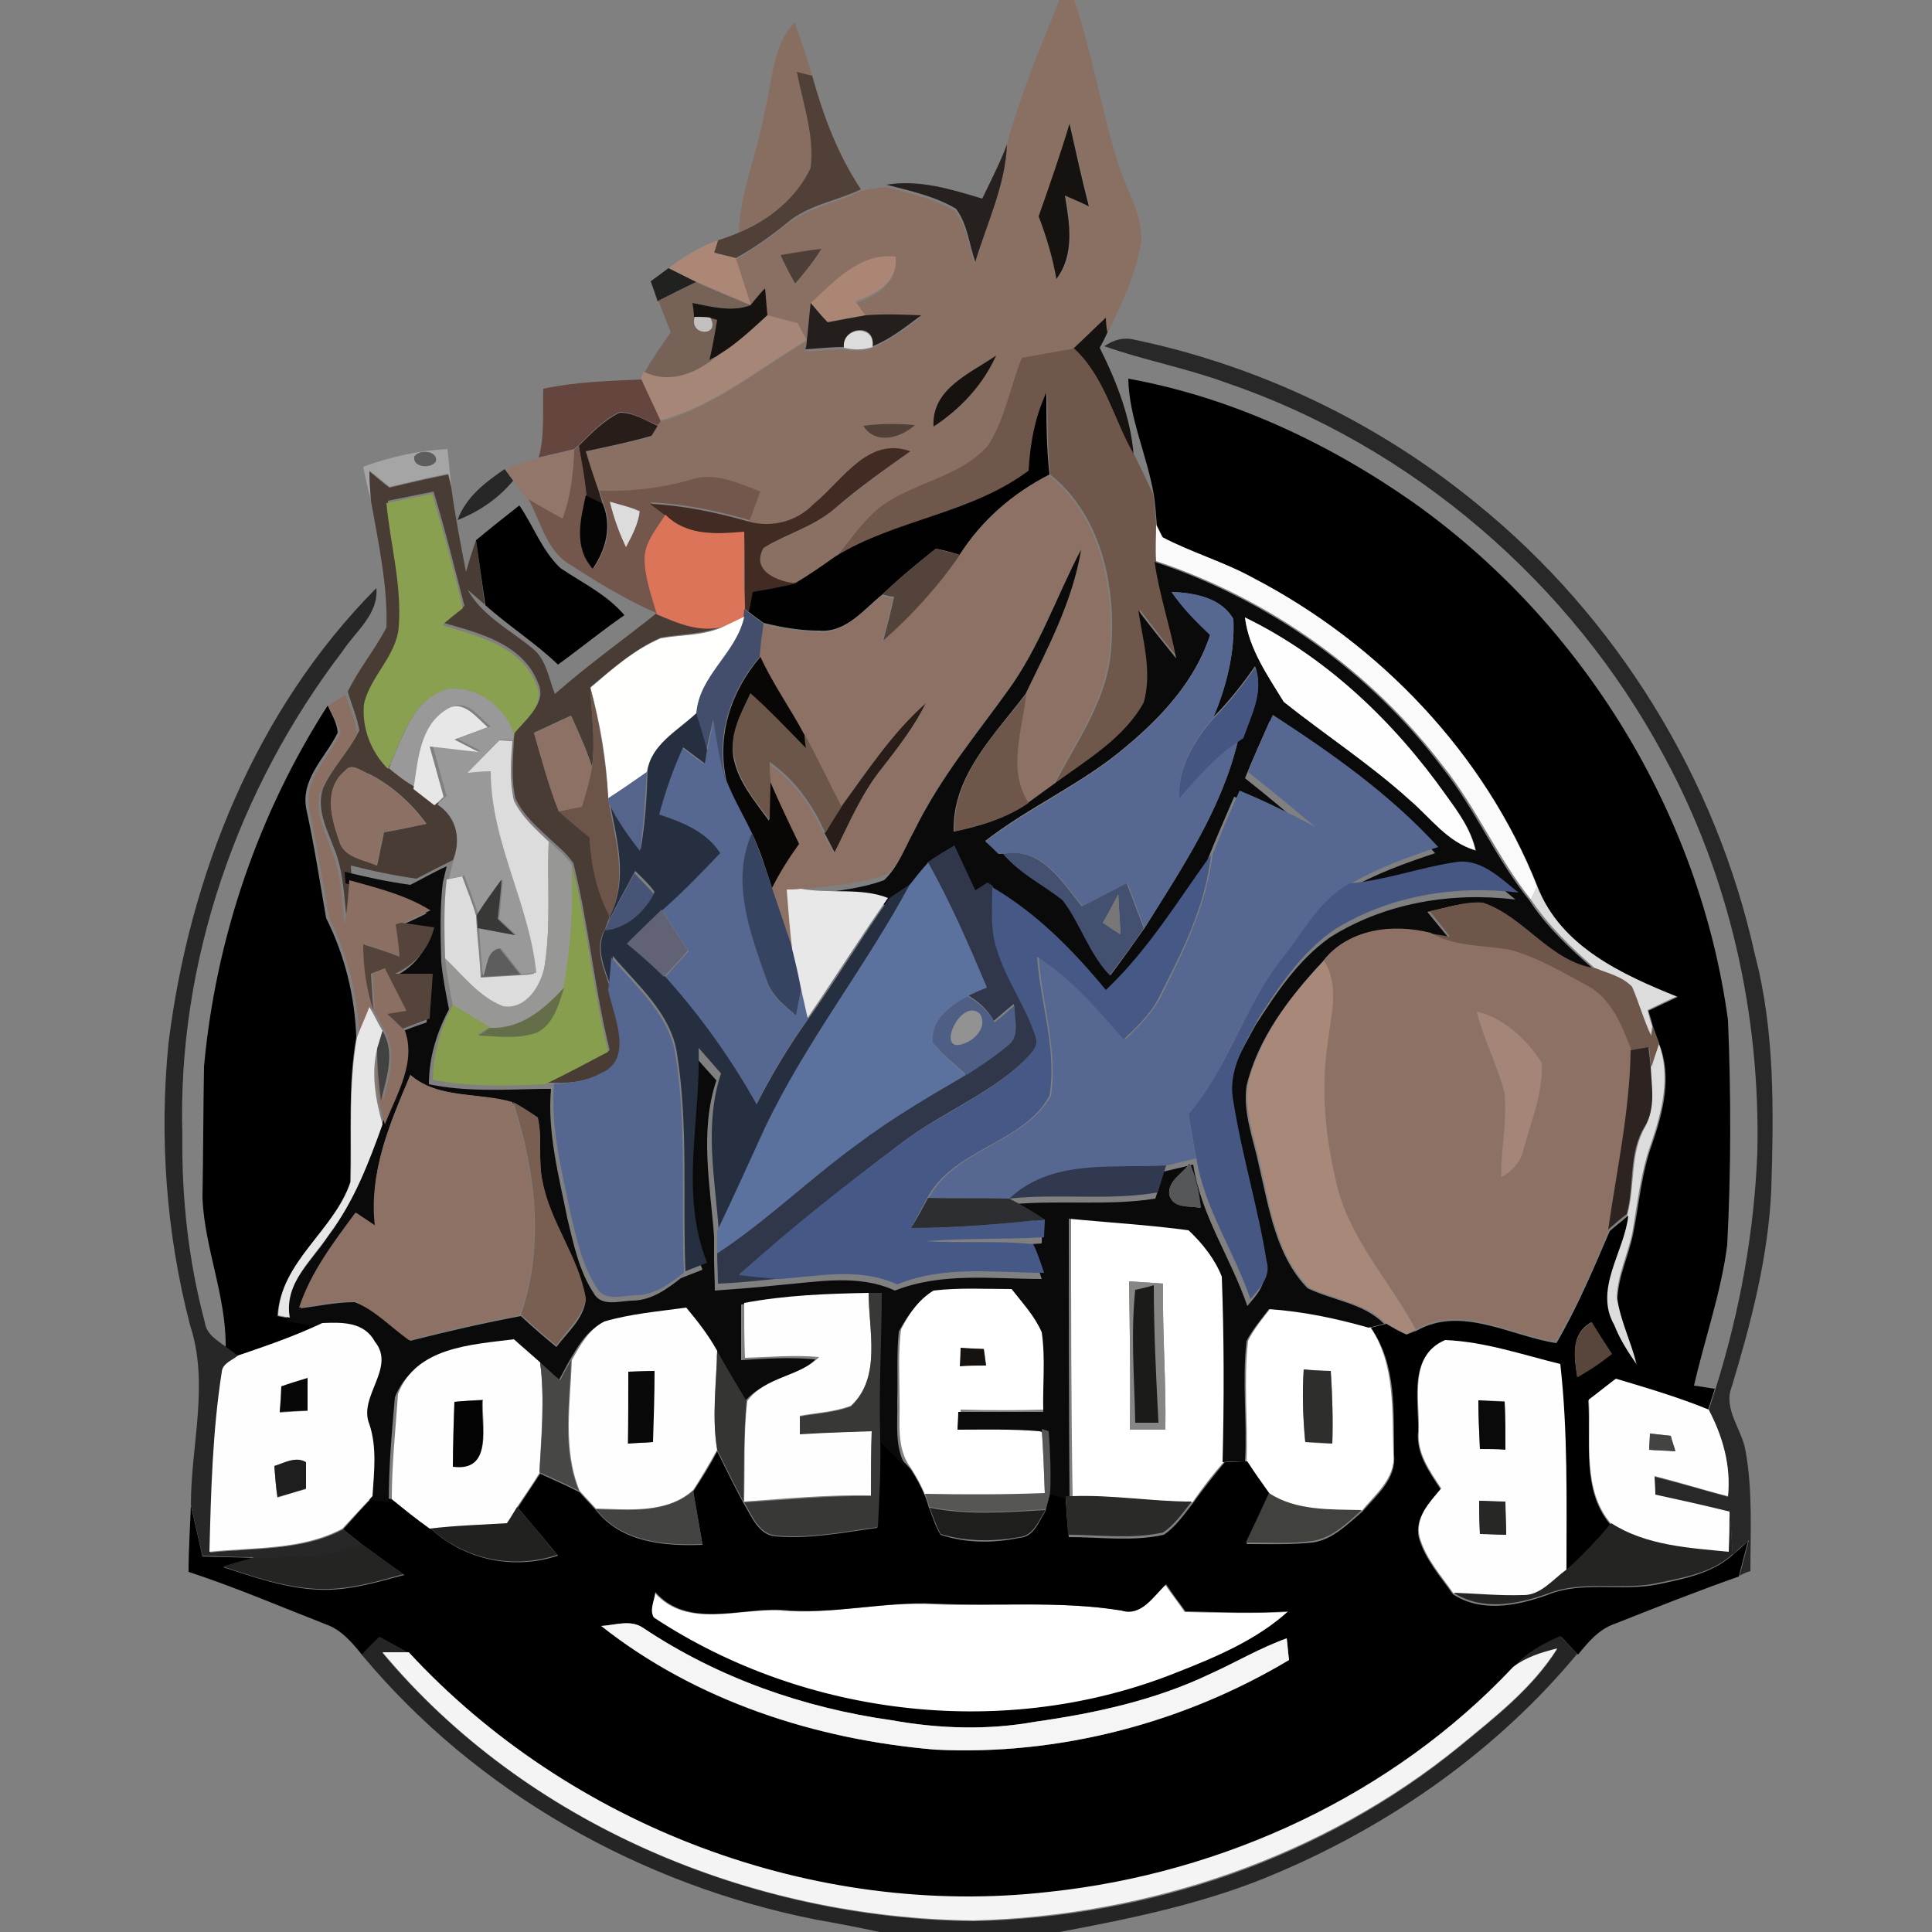 <?xml version="1.0" encoding="utf-8"?>
<!-- Generator: Adobe Illustrator 26.0.3, SVG Export Plug-In . SVG Version: 6.00 Build 0)  -->
<svg version="1.1" id="Layer_1" xmlns="http://www.w3.org/2000/svg" xmlns:xlink="http://www.w3.org/1999/xlink" x="0px" y="0px"
	 viewBox="0 0 250 250" style="enable-background:new 0 0 250 250;" xml:space="preserve">
<rect x="0" y="0" width="250" height="250" fill="#808080" stroke="none"/>
<style type="text/css">
	.st0{fill:#FFFFFF;}
	.st1{fill:#8A6F63;}
	.st2{fill:#876E61;}
	.st3{fill:#514038;}
	.st4{fill:#16120F;}
	.st5{fill:#26201E;}
	.st6{fill:#AC8775;}
	.st7{fill:#4D3E37;}
	.st8{fill:#AB8674;}
	.st9{fill:#21211F;}
	.st10{fill:#776258;}
	.st11{fill:#161210;}
	.st12{fill:#241E1C;}
	.st13{fill:#C3C0BF;}
	.st14{fill:#A58677;}
	.st15{fill:#DCDCDC;}
	.st16{fill:#282828;}
	.st17{fill:#6F574B;}
	.st18{fill:#64463E;}
	.st19{fill:#020101;}
	.st20{fill:#291D1A;}
	.st21{fill:#514037;}
	.st22{fill:#A6A5A5;}
	.st23{fill:#93766A;}
	.st24{fill:#74574C;}
	.st25{fill:#422B23;}
	.st26{fill:#5D5D5D;}
	.st27{fill:#493C35;}
	.st28{fill:#272727;}
	.st29{fill:#8C7164;}
	.st30{fill:#88A04F;}
	.st31{fill:#050404;}
	.st32{fill:#010001;}
	.st33{fill:#DC745A;}
	.st34{fill:#FAFAFA;}
	.st35{fill:#54433A;}
	.st36{fill:#0A0A0B;}
	.st37{fill:#566791;}
	.st38{fill:#434E6D;}
	.st39{fill:#FFFFFE;}
	.st40{fill:#FEFEFE;}
	.st41{fill:#080706;}
	.st42{fill:#455682;}
	.st43{fill:#989998;}
	.st44{fill:#6C5448;}
	.st45{fill:#8A6F62;}
	.st46{fill:#6C5549;}
	.st47{fill:#6E564A;}
	.st48{fill:#E7E7E7;}
	.st49{fill:#262F40;}
	.st50{fill:#8C7064;}
	.st51{fill:#54648B;}
	.st52{fill:#364461;}
	.st53{fill:#979795;}
	.st54{fill:#30374B;}
	.st55{fill:#435070;}
	.st56{fill:#465885;}
	.st57{fill:#869E4D;}
	.st58{fill:#5C729E;}
	.st59{fill:#465784;}
	.st60{fill:#475476;}
	.st61{fill:#383836;}
	.st62{fill:#E8E8E8;}
	.st63{fill:#777777;}
	.st64{fill:#616375;}
	.st65{fill:#55443C;}
	.st66{fill:#8D7165;}
	.st67{fill:#556690;}
	.st68{fill:#A88879;}
	.st69{fill:#646F4A;}
	.st70{fill:#4E5E84;}
	.st71{fill:#E8E7E8;}
	.st72{fill:#929292;}
	.st73{fill:#A58577;}
	.st74{fill:#434242;}
	.st75{fill:#2D2421;}
	.st76{fill:#795F52;}
	.st77{fill:#303950;}
	.st78{fill:#565758;}
	.st79{fill:#2C2E32;}
	.st80{fill:#868685;}
	.st81{fill:#1B1B19;}
	.st82{fill:#58463C;}
	.st83{fill:#353533;}
	.st84{fill:#474745;}
	.st85{fill:#090909;}
	.st86{fill:#2E2E2C;}
	.st87{fill:#070707;}
	.st88{fill:#040404;}
	.st89{fill:#0A0A0A;}
	.st90{fill:#565654;}
	.st91{fill:#434341;}
	.st92{fill:#1E1E1E;}
	.st93{fill:#41413E;}
	.st94{fill:#2A2A28;}
	.st95{fill:#272725;}
	.st96{fill:#1E1E1C;}
	.st97{fill:#242422;}
	.st98{fill:#F5F5F5;}
	.st99{fill:#252525;}
	.st100{fill:#F4F4F4;}
</style>
<g id="_x23_ffffffff">
	<path class="st0" d="M138.6,157.5c5.2,0.5,10.4,0.8,15.5,1.5c1.8,1.7,3.3,3.7,4.3,6c0.2,8,0.3,16,0.1,24c-1.5,1.7-2.9,3.5-4.2,5.4
		c-5.2-0.1-10.3-0.9-15.5-0.7C138.6,181.6,138.6,169.5,138.6,157.5 M146.1,165.8c0.1,6.4,0.2,12.8,0.1,19.2c1.5,0,3,0,4.6,0
		c0.1-6.3-0.4-12.6-0.3-18.9C149,166,147.6,165.9,146.1,165.8z"/>
	<path class="st0" d="M116.6,172c1.1-2.1,2.4-4.1,4.5-5.3c3.3-0.4,6.7-0.2,10.1-0.2c1.4,1.8,3,3.5,3.9,5.6c0.6,3.4,0.2,6.9,0.2,10.3
		c-3.7,0.1-7.3,0.1-11,0c0,0.6-0.1,1.7-0.1,2.3c3.5,0,7.1-0.1,10.6,0.2c0.2,2.8,0.3,5.6,0.4,8.4c-5.2,0.2-10.4,0.2-15.5,0.1
		c-0.5-1.2-1.1-2.3-1.8-3.4c-2-2.6-1.4-6-1.5-9C116.4,178,116.2,175,116.6,172 M124.3,174.4c0,0.6-0.1,1.7-0.1,2.3
		c1.1,0,2.3,0,3.4-0.1c-0.1-0.5-0.2-1.5-0.3-2.1C126.4,174.5,125.3,174.5,124.3,174.4z"/>
	<path class="st0" d="M164.4,169.3c4.4,0.2,8.7,1.2,12.9,2.4c3.3,4.9,2.8,10.9,3,16.5c0.3,3.1-2.4,5.2-4.1,7.3
		c-4-0.1-8.5,0.1-12-2.2c-1-1.4-1.9-2.8-2.9-4.2c0.2-5.2-0.4-10.4,0.2-15.6C162.3,171.9,163.4,170.6,164.4,169.3 M168.7,177.2
		c-0.2,3.1-0.1,6.2,0.2,9.4c0.9,0.1,2.6,0.2,3.5,0.2c0.1-3.1,0-6.2-0.2-9.4C171.3,177.4,169.6,177.3,168.7,177.2z"/>
	<path class="st0" d="M145.1,208.4c2.6,0.8,4.1-1.8,5.7-3.3c0.8,1.2,1.7,2.3,2.5,3.5c4.4,0.1,8.9,0.2,13.3,0
		c-4.1,3.8-9.3,5.9-14.4,7.9c-22,8.8-48,5.9-67.7-7.1c-0.6-1,0.1-2.2,0.2-3.3c4.2,4.7,10.8,2,16.2,2.3c6.7,0.6,13.3-1.2,20-0.8
		C129,207.9,137.1,207.1,145.1,208.4z"/>
</g>
<g id="_x23_8a6f63ff">
	<path class="st1" d="M137.1,0h1.9c2.4,7,3.5,14.4,5.8,21.5c1,3.1,2.9,6.1,2.9,9.5c-0.6,4.3-2.5,8.2-4.4,12.1c0-0.5-0.1-1.5-0.2-1.9
		c-1.4,1.3-2.8,2.6-4.2,4c-2.3,0.4-4.5,0.8-6.8,1.2c-1.4,3.8-2.2,8-4.4,11.4c-3.2,3.6-8.2,4.5-12.2,6.8c-3.2,1.7-5.2,4.9-7.4,7.6
		c-1.7,1.2-3.3,2.3-5.1,3.4c-2.4-0.3-6-1.6-4.3-4.6c3-1.8,6.5-2.7,9.1-5c3.2-2.7,6.6-5.1,9.9-7.5c-5.6-1.9-8.8,3.9-12.5,6.8
		c-2.2,2.3-5.4,3.1-8.4,2.2c0.5-1.2,0.9-2.5,1.4-3.7c-2.9-1.1-5.9-2.7-9.1-1.5c-3.8,1.1-7.7,1.5-11.7,1.4c-0.6-1.7-1.1-3.5-1.7-5.2
		c2.8-0.6,5.7-1.2,8.5-2c0.2-0.3,0.6-1,0.8-1.3l0.3-0.6c7.1-1.9,12.8-6.8,19-10.4c0,0.3-0.1,1-0.2,1.3c1.7-0.1,3.3-0.3,5-0.3
		c1.3,0.3,2.5,0.2,3.7-0.1c2.3-1,4.3-2.5,6.3-4c-2.4-0.1-4.8-0.1-7.2,0c-0.3-0.5-1-1.4-1.3-1.8c2.7-1,5.5-2.5,5.2-5.8
		c-4.7-0.5-7.8,3.2-11,6c-0.1,1.6-0.3,3.2-0.5,4.8c-0.3-0.6-0.9-1.7-1.2-2.2c-1.3-0.3-2.6-0.7-3.9-1c-0.1-1.2-0.2-2.4-0.3-3.5
		c-0.6,0.8-1.2,1.5-1.9,2.2c-0.7-2-1.3-4.1-2-6.1c2.4-1.3,4.6-2.9,6.7-4.6c2.8-2.2,6.4-2.8,9.5-4.3c1.1-0.3,2.2-0.5,3.4-0.6
		c3.1,0.8,6.2,1.5,9,3.1c1.5,2,1.8,4.6,2.5,6.9c1.5-5,3.9-9.8,4.1-15.2C132,12.3,134.6,6.2,137.1,0 M134.4,28c1,2.6,1.8,5.3,2.4,8.1
		c2.4-3.2,1.7-7.1,1.1-10.8c1,0.5,2,1,3.1,1.4c-0.9-3.6-1.8-7.1-2.5-10.7C137.2,20,135.9,24,134.4,28 M101,33
		c0.6,1.3,1.2,2.5,1.9,3.8c1.2-1.5,2.4-3,3.4-4.5C104.5,32.5,102.8,32.7,101,33 M120.8,55.2c3.4-2.3,6.4-5.4,8.1-9.2
		C125.6,48.3,120.5,50.4,120.8,55.2 M111.7,55.1c1.7,2.5,4.8,1.5,6.7-0.1C116.2,54.8,113.9,54.8,111.7,55.1z"/>
</g>
<g id="_x23_876e61ff">
	<path class="st2" d="M99,14.2c1-3.8,0.9-8.2,3.8-11.3c0.9,2.3,1.6,4.6,2.3,6.9c-0.5-0.1-1.5-0.4-2-0.5c0.8,4.1,2.4,8.2,1.8,12.4
		c-1.8,3.9-5.4,6.8-9.3,8.4C95.8,24.6,98.1,19.6,99,14.2z"/>
</g>
<g id="_x23_514038ff">
	<path class="st3" d="M103.1,9.3c0.5,0.1,1.5,0.4,2,0.5c1.4,5.1,3.3,10.2,6.3,14.7c-3.1,1.5-6.8,2-9.5,4.3c-2.1,1.7-4.3,3.3-6.7,4.6
		c-0.7-0.2-2.1-0.5-2.8-0.7c0.1-0.4,0.4-1.2,0.5-1.6c0.9-0.3,1.8-0.6,2.7-1c3.9-1.6,7.5-4.5,9.3-8.4
		C105.4,17.5,103.9,13.4,103.1,9.3z"/>
</g>
<g id="_x23_16120fff">
	<path class="st4" d="M134.4,28c1.4-4,2.8-8,4-12c0.8,3.6,1.6,7.2,2.5,10.7c-1-0.5-2-0.9-3.1-1.4c0.6,3.6,1.3,7.6-1.1,10.8
		C136.2,33.3,135.4,30.6,134.4,28z"/>
	<path class="st4" d="M138.9,45.1c1.4-1.3,2.8-2.7,4.2-4c0,0.5,0.1,1.5,0.2,1.9c-0.2,0.5-0.7,1.5-1,2c2.2,4.4,4,9,4.4,13.9
		C144.1,54.3,143,48.8,138.9,45.1z"/>
	<path class="st4" d="M120.8,55.2c-0.3-4.9,4.8-6.9,8.1-9.2C127.2,49.8,124.3,52.9,120.8,55.2z"/>
	<path class="st4" d="M124.3,174.4c1,0.1,2,0.1,3,0.2c0.1,0.5,0.2,1.6,0.3,2.1c-1.1,0-2.3,0-3.4,0.1
		C124.3,176.1,124.3,175,124.3,174.4z"/>
</g>
<g id="_x23_26201eff">
	<path class="st5" d="M130.3,18.7c-0.2,5.3-2.6,10.2-4.1,15.2c-0.8-2.3-1-4.9-2.5-6.9c-2.7-1.6-5.9-2.3-9-3.1
		c4.3-0.7,8.4,0.6,12.4,1.8C128.2,23.4,129.4,21.1,130.3,18.7z"/>
</g>
<g id="_x23_ac8775ff">
	<path class="st6" d="M86.5,34.7c2-1.5,4.1-2.8,6.4-3.6c-0.1,0.4-0.4,1.2-0.5,1.6c0.7,0.2,2.1,0.5,2.8,0.7c0.7,2,1.3,4.1,2,6.1
		c-2.3-1-4.7-2-7-3C88.9,35.9,87.7,35.3,86.5,34.7z"/>
</g>
<g id="_x23_4d3e37ff">
	<path class="st7" d="M101,33c1.8-0.3,3.5-0.6,5.3-0.8c-1,1.6-2.2,3.1-3.4,4.5C102.2,35.5,101.6,34.3,101,33z"/>
</g>
<g id="_x23_ab8674ff">
	<path class="st8" d="M104.9,39.2c3.1-2.8,6.3-6.5,11-6c0.3,3.4-2.5,4.8-5.2,5.8c0.3,0.5,1,1.4,1.3,1.8c-1.6,0.2-3.2,0.6-4.9,0.9
		C106.3,40.9,105.6,40.1,104.9,39.2z"/>
</g>
<g id="_x23_21211fff">
	<path class="st9" d="M84.2,36.4c0.8-0.6,1.5-1.1,2.3-1.7c1.2,0.6,2.4,1.2,3.6,1.8c-1.7,0.8-3.3,1.6-5,2.5
		C84.8,38.1,84.5,37.2,84.2,36.4z"/>
	<path class="st9" d="M66.9,195c1.8,2.1,3.5,4.1,5.2,6.2c-5.7,1.9-12,0.6-16.5-3.5c3.3-0.4,6.7-0.4,10-0.7
		C66,196.6,66.6,195.5,66.9,195z"/>
</g>
<g id="_x23_776258ff">
	<path class="st10" d="M90.1,36.5c2.3,1.1,4.7,2,7,3c-2.4,0.9-5,0.2-7.4-0.3c0,0.4,0.1,1.3,0.2,1.8c-0.8,2.5,3.4,2.6,2,0.1l1,0.3
		c-0.3,1.7-0.7,3.4-1,5.2c0.3-0.1,0.9-0.4,1.2-0.6c-2.7,2.3-6.2,3.9-9.7,2.2c1-1.8,2.2-3.5,3.4-5.2c-0.5-1.3-1.1-2.7-1.6-4.1
		C86.8,38.1,88.5,37.3,90.1,36.5z"/>
</g>
<g id="_x23_161210ff">
	<path class="st11" d="M97.1,39.5c0.6-0.7,1.2-1.5,1.9-2.2c0.1,1.2,0.2,2.3,0.3,3.5c-2,1.8-4,3.7-6.3,5.2c-0.3,0.1-0.9,0.4-1.2,0.6
		c0.4-1.7,0.7-3.4,1-5.2l-1-0.3c-0.5,0-1.5,0-2-0.1c0-0.4-0.1-1.3-0.2-1.8C92.1,39.7,94.7,40.4,97.1,39.5z"/>
</g>
<g id="_x23_241e1cff">
	<path class="st12" d="M104.4,44c0.2-1.6,0.3-3.2,0.5-4.8c0.7,0.8,1.4,1.7,2.2,2.5c1.6-0.3,3.2-0.6,4.9-0.9c2.4-0.2,4.8-0.1,7.2,0
		c-2,1.5-4,3.1-6.3,4c0.5-3-3.9-2.6-3.7,0.1c-1.7,0-3.3,0.2-5,0.3C104.3,45,104.4,44.4,104.4,44z"/>
</g>
<g id="_x23_c3c0bfff">
	<path class="st13" d="M89.9,41c0.5,0,1.5,0,2,0.1C93.3,43.6,89.1,43.5,89.9,41z"/>
</g>
<g id="_x23_a58677ff">
	<path class="st14" d="M99.3,40.8c1.3,0.3,2.6,0.7,3.9,1c0.3,0.6,0.9,1.7,1.2,2.2c-6.2,3.7-11.9,8.5-19,10.4
		c-0.8-1.8-1.7-3.6-2.5-5.4c0.1-0.2,0.3-0.7,0.4-0.9c3.5,1.7,7,0.1,9.7-2.2C95.3,44.5,97.3,42.7,99.3,40.8z"/>
</g>
<g id="_x23_dcdcdcff">
	<path class="st15" d="M109.2,45c-0.3-2.7,4.1-3.1,3.7-0.1C111.7,45.3,110.5,45.3,109.2,45z"/>
	<path class="st15" d="M78.9,64.9c1.3,0.4,2.7,0.7,3.9,1.3c-0.2,1.7-1,3.2-1.8,4.7C80.1,69,79.4,67,78.9,64.9z"/>
	<path class="st15" d="M64.6,95.8c0.4,0,1.3,0.1,1.7,0.1c-0.2,2.5-0.4,5.2,0.2,7.7c1,2.1,2.8,3.7,4.5,5.3c-0.2,5.3,0.3,10.7-0.5,16
		c-0.4,2.6-2.4,5.9-5.4,5.4c-3.1-1.3-5.2-4-7.5-6.2c-0.1-3.4-0.2-6.9,0.2-10.3c0.5-0.1,1.5-0.3,2-0.4c0.6,1.7,1.3,3.3,1.8,5.1
		c0,0.4,0.1,1.3,0.1,1.7c0.2,2.1,0.4,4.2,0.5,6.3c1.7-0.1,3.4-0.2,5-0.3c0.5,0,1.4-0.1,1.9-0.2c-0.8-8.9-5.8-17-5.9-26.1
		c-1,0.1-2,0.2-3,0.2C61.8,98.7,63.2,97.2,64.6,95.8z"/>
	<path class="st15" d="M198.9,114.7c3.1,7.7,11,11.3,18.1,14.2c-1.3,0.6-2.6,1.2-3.8,1.8c0.1,0.5,0.4,1.6,0.6,2.1l-0.2,1.3
		c-1-2.1-1.6-4.3-2.5-6.4c-1.2-1.4-3.1-1.8-4.7-2.4c-3.1-2.7-6-5.5-8.3-8.9C198.3,116,198.7,115.1,198.9,114.7z"/>
	<path class="st15" d="M213.6,138c0.3-1,0.6-2,1-3.1c1.6,4.2,0.5,8.8-0.9,12.9c-1.4,3.8-1.8,7.8-2.5,11.8c-0.6,2.8-1.9,5.4-2,8.3
		c0.5,2.9,1.9,5.6,2.5,8.5c-1.2-1.6-2.2-3.2-2.9-5.1c-2.7-4.7,1.3-9.5,1.8-14.2c1-3.7,0.3-7.9,2.3-11.3
		C214.2,143.4,213.6,140.6,213.6,138z"/>
</g>
<g id="_x23_282828ff">
	<path class="st16" d="M142.9,44.8c1.3-0.9,2.6-1.2,4.1-0.8c16.1,3.4,31.3,10.7,44,21.1c18.2,14.7,31.1,35.7,36.1,58.5
		c2.6,9.9,2.4,20.3,2.1,30.4c-0.4,8.7-2.6,17.1-5.1,25.4c-1.2,3,1.4,5.6,1.8,8.5c0.9,5.1,0.6,10.3,0.6,15.4
		c-0.4,0.1-1.1,0.4-1.4,0.6c0.4-1.5,0.8-3.1,1.2-4.6c-0.7,0.6-1.4,1.2-2.1,1.9c-0.1-1.8-0.2-3.7-0.4-5.5c-3.2-0.7-6.4-1.5-9.6-2.2
		c0-0.6-0.1-1.8-0.1-2.4c3.2,0.8,6.3,1.7,9.5,2.6c0.4-3.9-0.7-7.7-2.5-11.2c0.3-0.9,0.6-1.9,0.9-2.8c3.1-9.9,5-20.2,5.4-30.6
		c0.4-17.8-3.6-35.7-12.1-51.3c-12-22.4-32.6-40.1-56.7-48.3C153.4,47.6,148,46.6,142.9,44.8z"/>
</g>
<g id="_x23_6f574bff">
	<path class="st17" d="M132.2,46.3c2.3-0.4,4.5-0.8,6.8-1.2c4,3.7,5.1,9.3,7.8,13.8c0.8,1.6,1.6,3.3,2.4,5c0.2,1.3,0.3,2.6,0.4,4
		c0,1.6-0.1,3.1,0,4.7c0.5,4.3,1.9,8.3,2.8,12.5c-1.7-2-3.3-4.1-4.9-6.2c0.5,3.9,1.8,8,0.7,11.9c-2.6,4.8-7.5,7.5-11.7,10.6
		c2.9-5.6,6.9-11,7.3-17.6c0.6-8.1-1.3-17.1-7.9-22.4c-0.4-3.5-0.3-7.1-0.4-10.6c-1.5,3.2-2.1,6.6-2.3,10.1
		c-7.5,5.5-17.2,6.3-25,11.2c2.2-2.7,4.2-5.9,7.4-7.6c4-2.3,9-3.2,12.2-6.8C130,54.3,130.7,50.1,132.2,46.3z"/>
</g>
<g id="_x23_64463eff">
	<path class="st18" d="M70.3,50.3c4.2-0.9,8.4-1,12.7-1.2c0.8,1.8,1.7,3.6,2.5,5.4L85.1,55c-1.6-0.6-3.2-1.7-4.9-1.7
		c-2.1,1-3.7,2.7-5.3,4.3l-0.6,0.5c-1.5,0.4-3,0.7-4.6,1.1C70.5,56.4,70.2,53.3,70.3,50.3z"/>
</g>
<g id="_x23_000000ff">
	<path d="M146,49c13.3,2.4,25.9,8.3,37,16.1c21.9,15.6,37,40.3,40.6,66.9c0.4,9.7,0.4,19.4-0.1,29.1c-0.8,6.2-2.9,12.1-4.3,18.2
		c0.9,0.1,1.8,0.3,2.7,0.4c-0.3,0.9-0.6,1.9-0.9,2.8c-3.9-1.6-8-2.7-12-4c-1.2,0.9-2.3,1.8-3.5,2.7c0.4,5.4-0.9,11.7,2.9,16.1
		c-1.8,2.1-3.7,4.1-5.8,6c0-8.9,0.2-17.9-0.8-26.7c-4.9-1.2-9.8-3-14.9-3.1c-4.7,2.1-3.3,7.6-3.4,11.7c-0.3,2.9,1.4,5.2,2.9,7.5
		c-1.5,1.8-3.4,3.8-2.8,6.3c0.8,2.8,2.8,5,4.4,7.3c3.7,2.4,8.3,1.5,12.2,0.1c4.6-1.9,9.6-0.4,14.4-1.4c3.3-0.7,6.9-1.4,9.5-3.7
		c0.7-0.6,1.4-1.2,2.1-1.9c-0.4,1.5-0.8,3-1.2,4.6c-5.4,1.9-10.7,4-16,6.1c-2.1,0.7-3.5,2.4-4.8,4c-0.8-0.8-1.5-1.6-2.2-2.3
		c-2.3,1-4.5,2.2-6.1,4.1c-15.6,16.6-37.5,26.7-60,29.1c-30.5,3.5-62.2-8.5-82.9-31c-1.2-0.7-2.5-1.4-3.8-2.1
		c-0.8,0.8-1.5,1.6-2.3,2.3c-1.3-1.6-2.7-3.3-4.7-4c-5.9-2.3-11.7-4.8-17.8-6.8c0-2.9,0.2-5.8,0.3-8.6c0.5,2.2,1,4.4,1.5,6.6
		c2.3,0.1,4.5,0.1,6.8,0.2c-1.4,0.4-2.7,0.8-4.1,1.2c4,1.3,8,2.7,12.2,2.9c3.8,0.2,7.5-0.9,11.2-1.9c-1.8-1.3-3.6-2.6-5.4-3.9
		c-0.6-0.5-1.9-1.5-2.5-2c1.3-1.4,2.5-2.9,3.9-4.2c0.6,0.1,1.9,0.2,2.5,0.3c1.6,1.3,3.2,2.6,4.9,3.8c4.5,4.1,10.8,5.4,16.5,3.5
		c-1.7-2.1-3.5-4.2-5.2-6.2c1-1.5,1.9-2.9,2.9-4.4c1.7,0.8,3.4,1.5,5.1,2.4c0.7,0.8,1.4,1.5,2.1,2.3c3.3,4.2,8.8,4.7,13.8,4.5
		c-0.4-2.3-0.8-4.6-1.2-6.9c1.1-1.7,2.2-3.4,3.1-5.2c1.1,2.2,2.2,4.5,3.4,6.7c1,1.6,1.9,4.1,4.1,4.3c4.4,0.4,8.9-0.5,13.2-1.1
		c0.2-3.8,0.4-7.7,0.3-11.6c1.4,1.3,2.8,2.6,4.1,4.1c0.7,1.1,1.3,2.2,1.8,3.4c0.2,0.4,0.4,1.3,0.6,1.7c0.4,1.1,0.8,2.3,1.4,3.3
		c3.3,1.1,6.8,1.1,10.2,0.4c1.9-0.1,2.5-2.1,3.4-3.5c0.1-0.6,0.4-1.8,0.6-2.3c0.5,0.2,1.5,0.5,2,0.6c0.1,1.7,0.2,3.4,0.4,5.1
		c4.1,0,8.3,0.6,12.3-0.3c1.5-1,2.6-2.6,3.7-4c1.3-1.8,2.7-3.6,4.2-5.4c0.7,0,2.2-0.1,2.9-0.1c0.9,1.4,1.9,2.8,2.9,4.2
		c-1,2.2-2,4.3-3,6.5c2.9,0,5.7,0.1,8.6-0.2c2.6-0.4,4.5-2.4,6.4-4c1.8-2.1,4.4-4.2,4.1-7.3c-0.1-5.6,0.4-11.6-3-16.5
		c0.5-0.1,1.5-0.4,2-0.5c0.8,0.5,1.7,1,2.6,1.4c0.3-0.1,0.9-0.4,1.3-0.5c5.8-3.3,12.2,0.7,18.1,1.6c2.7-4.6,4.8-9.6,6.9-14.5
		c0.8-0.7,1.6-1.3,2.4-2c-0.5,4.7-4.5,9.5-1.8,14.2c0.7,1.8,1.8,3.5,2.9,5.1c-0.7-2.9-2.1-5.6-2.5-8.5c0.1-2.9,1.4-5.5,2-8.3
		c0.8-3.9,1.1-8,2.5-11.8c1.4-4.1,2.6-8.7,0.9-12.9c-0.2-0.6-0.6-1.6-0.8-2.2c-0.1-0.5-0.4-1.5-0.6-2.1c1.3-0.6,2.5-1.2,3.8-1.8
		c-7.2-2.9-15.1-6.5-18.1-14.2c-6.8-17.2-20.4-31.4-36.7-39.9c-3.8-2.1-8-3.3-11.8-5.3c-0.2-0.4-0.6-1.2-0.8-1.6
		c-0.1-1.3-0.2-2.7-0.4-4C148.4,58.8,146.1,54.1,146,49 M204.1,178.2c1.5-0.9,3-1.9,4.4-3c-0.9-1.4-1.7-2.8-2.6-4.1
		C203.2,172.6,203.7,175.6,204.1,178.2 M145.1,208.4c-8-1.3-16.1-0.5-24.1-0.9c-6.7-0.3-13.3,1.5-20,0.8c-5.4-0.2-12.1,2.4-16.2-2.3
		c-0.1,1.1-0.8,2.3-0.2,3.3c19.7,13,45.8,15.9,67.7,7.1c5.1-2,10.3-4.2,14.4-7.9c-4.4,0.3-8.9,0.1-13.3,0c-0.9-1.2-1.7-2.3-2.5-3.5
		C149.2,206.6,147.7,209.2,145.1,208.4 M77.8,210.4c12.2,9.7,27.7,14.7,43.2,16c16,0.8,32.1-3.4,45.8-11.6c-0.1-0.7-0.2-2.1-0.3-2.8
		c-3.4,1.3-6.6,3.2-9.9,4.6c-7.1,3.4-14.9,5.1-22.7,6.2c-6.1,1.1-12.4,0.9-18.5-0.2c-11.4-1.6-22.5-5.5-32.1-11.9
		C81.7,209.5,79.7,210.3,77.8,210.4z"/>
	<path d="M26.4,138c1.5-16.5,7-32.7,16-46.7c0.5,1.1,1.2,2.2,1.3,3.5c-1.6,3.3-5,6.1-4,10.2c1,4.6,1.7,9.2,2.5,13.8
		c2.4,4.8,3.7,10,3.9,15.4c-1.1,6.2-0.6,12.5-0.8,18.8c-2.1,6.3-9,10.3-9.4,17.3c0.4,0.1,1.2,0.2,1.5,0.3c1.4,0.2,2.8,0.5,4.1,0.7
		c-3.5,1.6-7.1,2.9-10.8,4.2c-0.4-0.3-1.1-0.8-1.5-1.1c0.1-6.6-2.7-12.8-3-19.3C26.3,149.3,26.3,143.7,26.4,138z"/>
</g>
<g id="_x23_020101ff">
	<path class="st19" d="M133.1,60.9c0.2-3.5,0.8-6.9,2.3-10.1c0,3.5,0,7.1,0.4,10.6c-4.7,2.4-8.8,5.9-11.6,10.4c-1-0.3-2-0.6-3.1-0.8
		c-2.4,1.9-4.7,3.8-6.9,5.9c-2.4,1.9-4.7,5-8.2,4.7c-2.4,0-4.8-0.4-7.2-1c-0.7-0.5-1.4-1-2-1.5c0.1-0.6,0.4-1.9,0.5-2.6
		c1.9-0.3,3.8-0.7,5.7-1.1c1.7-1,3.4-2.2,5.1-3.4C115.9,67.2,125.6,66.5,133.1,60.9z"/>
</g>
<g id="_x23_291d1aff">
	<path class="st20" d="M74.9,57.7c1.6-1.6,3.2-3.3,5.3-4.3c1.8,0,3.3,1,4.9,1.7c-0.2,0.3-0.6,1-0.8,1.3c-2.8,0.8-5.7,1.4-8.5,2
		c0.5,1.7,1.1,3.5,1.7,5.2c0.1,0.4,0.4,1.2,0.5,1.7c-0.6-0.3-1.7-0.8-2.2-1.1C75.6,61.9,75.2,59.8,74.9,57.7z"/>
	<path class="st20" d="M108.8,104.4c3.5-4.7,6.7-9.7,11.1-13.6c-1.5,3.1-3.6,5.8-5.7,8.5c-2.7,3.3-4.3,7.3-6.2,11
		c-0.3-0.6-1-1.9-1.3-2.5C107.4,106.7,108.1,105.5,108.8,104.4z"/>
</g>
<g id="_x23_514037ff">
	<path class="st21" d="M111.7,55.1c2.2-0.3,4.5-0.3,6.7-0.1C116.5,56.7,113.3,57.6,111.7,55.1z"/>
</g>
<g id="_x23_a6a5a5ff">
	<path class="st22" d="M47,60.4c3.5-1.3,7.2-2.1,10.9-2.3c0.2,1.6,0.3,3.3,0.5,4.9c-0.1-0.4-0.3-1.2-0.4-1.7
		c-2.6,0.5-5.1,1.1-7.6,1.7c-0.6-0.5-1.9-1.6-2.6-2.1c0,1.3,0.1,2.5,0.2,3.8C47.6,63.3,47.3,61.9,47,60.4 M53.6,59.1
		c-0.2,1.4,2.2,1.6,2.8,0.6C56.7,58.3,54.2,58.1,53.6,59.1z"/>
</g>
<g id="_x23_93766aff">
	<path class="st23" d="M69.7,59.3c1.5-0.4,3.1-0.7,4.6-1.1c-0.1,3.1-0.5,6.2-1.6,9.1c-1.5-0.8-3-1.6-4.4-2.5
		c-0.6-0.8-1.2-1.7-1.8-2.5c-0.3-0.4-0.8-1.1-1.1-1.5C66.7,60.1,68.2,59.7,69.7,59.3z"/>
</g>
<g id="_x23_74574cff">
	<path class="st24" d="M74.3,58.2l0.6-0.5c0.4,2.1,0.8,4.3,1,6.4c-0.8,3.2-1.6,6.7,0.9,9.5c1.7-2.5,2.5-5.5,1.3-8.4
		c-0.1-0.4-0.4-1.2-0.5-1.7c3.9,0.1,7.9-0.3,11.7-1.4c3.1-1.1,6.2,0.4,9.1,1.5c-0.5,1.2-0.9,2.5-1.4,3.7c-4.2-1.2-8.4-2.1-12.8-2.3
		c0.7,0.5,1.3,1,2,1.5c-1,1.8-2.6,3.4-2.7,5.6c0,2.5,0.9,4.9,1.6,7.3c-3.9-1.7-7.6-3.9-11.1-6.2c-3.2-1.7-4-5.6-5.6-8.6
		c1.5,0.9,2.9,1.7,4.4,2.5C73.8,64.4,74.2,61.3,74.3,58.2 M78.9,64.9c0.5,2.1,1.2,4,2.1,5.9c0.8-1.5,1.6-3,1.8-4.7
		C81.6,65.6,80.2,65.3,78.9,64.9z"/>
</g>
<g id="_x23_422b23ff">
	<path class="st25" d="M105.3,65.2c3.7-3,7-8.8,12.5-6.8c-3.4,2.4-6.8,4.8-9.9,7.5c-2.7,2.3-6.2,3.2-9.1,5c-1.7,3,1.9,4.4,4.3,4.6
		c-1.9,0.4-3.8,0.8-5.7,1.1c-0.1,0.7-0.4,2-0.5,2.6l-0.5-0.4c-0.1-3.3,0-6.6-0.1-9.9c-3.6,0.2-7.4,0.5-10.2-2.2
		c-0.7-0.5-1.3-1-2-1.5c4.3,0.2,8.6,1.1,12.8,2.3C99.9,68.3,103.1,67.5,105.3,65.2z"/>
</g>
<g id="_x23_5d5d5dff">
	<path class="st26" d="M53.6,59.1c0.6-1,3.1-0.8,2.8,0.6C55.8,60.7,53.4,60.5,53.6,59.1z"/>
	<path class="st26" d="M62.3,126.4c0.6-1.3,0.5-3.5,2.3-3.7c0.9,1.1,1.8,2.3,2.7,3.4C65.7,126.2,64,126.3,62.3,126.4z"/>
</g>
<g id="_x23_493c35ff">
	<path class="st27" d="M48,64.8c-0.1-1.3-0.2-2.5-0.2-3.8c0.6,0.5,1.9,1.6,2.6,2.1c2.5-0.6,5.1-1.2,7.6-1.7c0.1,0.4,0.3,1.2,0.4,1.7
		c0.5,3.7,1.2,7.3,1.9,10.9c0.4-1.4,0.8-2.7,1.3-4.1c0.4,2.8,0.8,5.6,1.1,8.3c-0.7-0.6-1.5-1.3-2.2-1.9c1.9,3.4,5.5,5.2,8.4,7.6
		c1.8,1.4,2.1,3.9,2.9,5.9c4.2-3.7,8.7-6.9,13.1-10.4c2.8,1.2,5.8,2.5,8.9,1.5c-2.6,1.2-5.5,1.1-8.3,1.6c-3.4,1.5-6.2,4-9.1,6.4
		c0.1,3.4,0.7,6.9,0.2,10.3c-0.7-2.2-1.7-4.4-2.7-6.6c-1.6,0.7-3.2,1.5-4.8,2.2c1,3.4,1.9,6.8,3.2,10.1c1.3,1.2,2.6,2.3,4,3.4
		c0.2,3.5,0.9,7,2.6,10.2l-0.3,0.9l-0.3,0.8c-1.5,2.5-0.1,5.2,0.7,7.8c0.6,3.4,3.3,9-1,10.8c-1.8,1-3.9,1.4-6,1.3c-0.3,0-1,0-1.3,0
		c2.8-1.3,5.5-2.8,8.2-4.2c-2-8-2.7-16.2-4.7-24.2c-0.8-1.2-1.9-2.1-3-3.1c-1.7-1.6-3.5-3.1-4.5-5.3c-0.6-2.5-0.3-5.1-0.2-7.7
		l0.1-0.8c1.4-1.9,4.3-3.8,3-6.5c-2-5-7.6-6.4-12.2-7.7c0.9-0.7,1.8-1.5,2.7-2.2c-1.3-5-2.5-9.9-4-14.8c-2,0.4-3.9,0.8-5.9,1.2
		c0.5,5.3,2,10.6,1.8,15.9c-0.3,3.8-3.7,6.4-4.5,10c-0.3,3.1,0.9,6.2,3.1,8.4c1.1,0.9,2.2,1.8,3.3,2.6c0.9,0.7,1.8,1.4,2.7,2.1
		c2.6,1.7,3.1,4.8,2,7.5c-1.6,0.8-3.2,1.6-4.7,2.4c-2.9-0.4-5.7-1-8.5-1.7c0,0.4,0.1,1.1,0.1,1.5c-0.1,1.9-0.3,3.9-0.6,5.8
		c-0.4-3.2-0.4-6.5-1.7-9.6c-0.9-2.4-2.3-5-1.4-7.7c1.2-2.7,3.4-4.8,4.7-7.5c-0.3-1.7-1-3.3-1.5-5c1.4-2.9,3.5-5.4,5-8.3
		C50.2,76,49,70.4,48,64.8 M44.7,99.7c-2.9,2.3-1.9,6.3-0.7,9.2c0.6,2.1,3.1,2.3,4.8,3.1c0.3-1.4,0.6-2.9,0.9-4.3
		c1.8-0.3,3.6-0.7,5.5-1.1c-1.9-2.6-4.4-4.9-7.3-6.4C46.9,99.9,45.5,98.6,44.7,99.7z"/>
</g>
<g id="_x23_272727ff">
	<path class="st28" d="M59.2,67.3c1.1-3,3.6-4.9,6.1-6.6c0.3,0.4,0.8,1.1,1.1,1.5C64.5,64.5,62,66.2,59.2,67.3z"/>
	<path class="st28" d="M21.8,135c2.7-21.7,11.3-43.2,26.9-58.9c0.3,3.4-2.7,5.6-4.4,8.2c-13.6,17.8-21.4,40.3-20.7,62.7
		c-0.1,8.1,0.8,16.2,2.9,24.1c0.2,1.6,1.7,2.4,2.9,3.3c0.4,0.3,1.1,0.8,1.5,1.1c-0.7,0.6-2,1-2.1,2.1c-1.3,7.7-1.4,15.5-1.6,23.3
		c5.7-0.6,12-0.2,17.2-3c0.6,0.5,1.9,1.5,2.5,2c-4.4,1.8-9.2,1.7-13.9,1.6c-2.3,0-4.5-0.1-6.8-0.2c-0.5-2.2-1-4.4-1.5-6.6
		c0-7.7,2.4-15.6-0.1-23.2C21.5,159.6,20.6,147.2,21.8,135z"/>
</g>
<g id="_x23_8c7164ff">
	<path class="st29" d="M124.1,71.9c2.9-4.5,6.9-8,11.6-10.4c6.6,5.3,8.5,14.3,7.9,22.4c-0.4,6.5-4.4,11.9-7.3,17.6
		c-1.1,0.8-2.2,1.6-3.3,2.4c-2.8-4.3-0.8-9.4-0.3-14.1c2.9-6,6.1-12,7.2-18.7c-3.2,6.1-5.5,12.7-9.5,18.3c-4.1,5.7-8.6,11-11.7,17.3
		c-1.2,2.2-2.1,4.7-3.9,6.4c-3.6,1.3-7.5,1.5-11.2,2c-0.5,0-1.4,0-1.8,0.1c0.2,2.6,0.5,5.2,0.7,7.8c-0.9-2.7-1.8-5.3-2.7-8
		c1-2,2.2-3.9,3.5-5.7c-1.2-2.8-2.6-5.5-3.8-8.2c0-0.6-0.1-1.7-0.1-2.3c3.3,2.3,5.6,5.5,7.2,9.2c0.3,0.6,1,1.9,1.3,2.5
		c1.9-3.8,3.5-7.7,6.2-11c2.1-2.7,4.2-5.4,5.7-8.5c-4.4,3.9-7.7,8.9-11.1,13.6c-1.6-3.1-3.1-6.3-4.8-9.4c-1.8-3.4-4-6.6-5.7-10.1
		c0.1-1.4,0.3-2.8,0.5-4.3c2.3,0.5,4.8,0.9,7.2,1c3.5,0.3,5.7-2.8,8.2-4.7c0.4,0.1,1.1,0.3,1.4,0.4c-0.4,1.9-0.9,3.8-1.4,5.7
		C117.9,79.6,121.3,76,124.1,71.9z"/>
	<path class="st29" d="M69.1,94.9c1.6-0.7,3.2-1.5,4.8-2.2c1,2.2,1.9,4.3,2.7,6.6c-0.3,1.7-0.9,3.4-1.3,5.1c-1,0.2-2,0.4-3,0.6
		C71,101.8,70.1,98.3,69.1,94.9z"/>
</g>
<g id="_x23_88a04fff">
	<path class="st30" d="M50,65.1c2-0.4,3.9-0.8,5.9-1.2c1.5,4.9,2.8,9.8,4,14.8c-0.9,0.7-1.8,1.4-2.7,2.2c4.6,1.4,10.3,2.7,12.2,7.7
		c1.3,2.7-1.6,4.6-3,6.5c-1.1-3.5-4.6-6.1-8.3-5.9c-4.8,1.1-6.1,6.5-7.9,10.3c-2.2-2.2-3.4-5.3-3.1-8.4c0.8-3.6,4.2-6.2,4.5-10
		C52,75.6,50.5,70.4,50,65.1z"/>
</g>
<g id="_x23_050404ff">
	<path class="st31" d="M75.8,64.1c0.6,0.3,1.7,0.8,2.2,1.1c1.2,2.9,0.4,5.9-1.3,8.4C74.2,70.8,75.1,67.3,75.8,64.1z"/>
</g>
<g id="_x23_010001ff">
	<path class="st32" d="M61.6,69.9c1.8-1.5,3.7-3,5.6-4.5c1.8,2.6,2.9,5.8,5.3,8.1c2.8,1.9,6,3.4,8.3,6.1c-2.9,2-5.7,4.3-8.6,6.4
		c-2.9-2.8-6.4-5-9.4-7.7C62.4,75.5,62,72.7,61.6,69.9z"/>
</g>
<g id="_x23_dc745aff">
	<path class="st33" d="M86.1,66.6c2.8,2.8,6.6,2.5,10.2,2.2c0,3.3-0.1,6.6,0.1,9.9l0,1.1c-0.6,0.3-1.9,0.9-2.5,1.2
		c-3.1,1-6.1-0.3-8.9-1.5c-0.7-2.4-1.6-4.8-1.6-7.3C83.5,70,85,68.4,86.1,66.6z"/>
</g>
<g id="_x23_fafafaff">
	<path class="st34" d="M149.6,72.6c-0.1-1.6,0-3.1,0-4.7c0.2,0.4,0.6,1.2,0.8,1.6c3.8,2,8,3.2,11.8,5.3
		c16.3,8.5,29.9,22.7,36.7,39.9c-0.2,0.4-0.6,1.3-0.8,1.7c-4.3-5.4-7-11.8-11.3-17.2C177.4,86.8,164.3,77.5,149.6,72.6z"/>
</g>
<g id="_x23_54433aff">
	<path class="st35" d="M114.2,76.9c2.2-2.1,4.5-4,6.9-5.9c1,0.3,2,0.5,3.1,0.8c-2.8,4.1-6.2,7.8-9.9,11.1c0.5-1.9,1-3.8,1.4-5.7
		C115.2,77.2,114.5,77,114.2,76.9z"/>
</g>
<g id="_x23_0a0a0bff">
	<path class="st36" d="M130.4,89.4c4.1-5.6,6.3-12.2,9.5-18.3c-1.1,6.7-4.3,12.7-7.2,18.7c-4,5.3-9.5,10.6-9.3,17.8
		c3.4-0.7,6.7-1.7,9.6-3.7c1.1-0.8,2.2-1.6,3.3-2.4c4.2-3.1,9.1-5.9,11.7-10.6c1.1-3.9-0.1-8-0.7-11.9c1.6,2.1,3.2,4.1,4.9,6.2
		c-0.8-4.2-2.2-8.3-2.8-12.5c14.7,4.9,27.9,14.2,37.2,26.6c4.3,5.4,7,11.9,11.3,17.2c2.2,3.4,5.2,6.2,8.3,8.9
		c-5.9-0.8-9.1-6.6-14.6-8.5c-2.3-0.2-4.6,0.6-6.9,1.1c0.9,1.1,1.8,2.2,2.7,3.3c-0.6-0.1-1.9-0.3-2.5-0.4
		c-4.9-1.2-10.6-0.7-13.8,3.6c-4.3,4.6-8.3,9.8-9.8,16c-0.5,3.5,0.9,6.9,1.6,10.3c1.3,5.5,2.2,11.7,6.3,15.9
		c3.3,1.6,7.2,1.9,9.9,4.6c-0.5,0.1-1.5,0.4-2,0.5c-4.2-1.2-8.5-2.1-12.9-2.4c-1,1.3-2.1,2.6-2.9,4.1c-0.6,5.2,0.1,10.4-0.2,15.6
		c-0.7,0-2.2,0-2.9,0.1c0.2-8,0.2-16-0.1-24c-0.9-2.3-2.5-4.3-4.3-6c-5.1-0.7-10.4-1-15.5-1.5c0,12.1,0,24.1,0.1,36.2l-0.8,0
		c-0.5-0.2-1.5-0.5-2-0.6c0.2-2.6,0.1-5.2-0.2-7.8l-0.9-0.3c-3.5-0.3-7.1-0.2-10.6-0.2c0-0.6,0.1-1.7,0.1-2.3c3.7,0,7.3,0,11,0
		c-0.1-3.4,0.3-6.9-0.2-10.3c-0.9-2.1-2.5-3.8-3.9-5.6c-3.4,0-6.8-0.2-10.1,0.2c-2,1.2-3.4,3.3-4.5,5.3c-0.3,3-0.1,6-0.2,9
		c0.1,3-0.5,6.4,1.5,9c-1.3-1.4-2.7-2.7-4.1-4.1c-0.2-6.2,0.3-12.4,0.2-18.7c-0.4,0-1.2,0-1.7,0c-5.4,0-10.8,0.3-16.1,1.3
		c0,2.4,0,4.8,0,7.2c3.2-0.2,6.4-0.4,9.6-0.1c-2.6,2.7-7,2.5-9.3,5.7c-1.2-2.2-2.5-4.4-3.8-6.5c-1.1-2.1-2.6-3.8-4-5.6
		c-3.5,0.5-7.1,0.8-10.6,1.8c-2,1-3.2,3.2-4.3,5.1c-0.5,0.9-0.9,1.7-1.4,2.6c-0.9-0.8-1.7-1.6-2.6-2.3c-1.2-1-2.3-2-3.4-3
		c-5.5,0.8-12.6,1-15,7.1c-0.4,4.5-0.8,9-0.8,13.6c-0.6-0.1-1.9-0.2-2.5-0.3c0.2-3.1,0.6-6.3-0.4-9.3c-1.5-3.6,3.4-7.3,0.7-10.7
		c-1.3-2.5-4.3-2.4-6.8-2.4c-1.4-0.2-2.8-0.5-4.1-0.7c-0.8-4.4,2.9-7.5,5.1-10.8c3.2-4.3,5.1-9.3,6.9-14.2c1.6-3.9,4.2-8.1,2.5-12.4
		c1.2-0.5,2.3-0.9,3.5-1.3c0.1-1.9,0.3-3.9,0.4-5.8c-1.6,0-3.2,0-4.9,0c2.6-1.1,4.4-3.2,5.1-6c-1.4-0.2-2.8-0.5-4.3-0.6
		c1.2-0.5,2.5-1.1,3.7-1.7c-3.2-2-6.9-2.9-10.5-3.9c0-0.4-0.1-1.1-0.1-1.5c2.8,0.7,5.6,1.3,8.5,1.7c1.6-0.8,3.1-1.7,4.7-2.4
		c-0.1,0.5-0.4,1.6-0.5,2.1c-0.4,3.4-0.3,6.8-0.2,10.3c0.2,2,0.6,4.1,1,6.1c-1.6,3-2.6,6.3-2.6,9.7c4.8,1,9.7,0.7,14.5,0.6
		c0.3,0,1,0,1.3,0c-0.5,5.6,1,11.2,2.1,16.7c0.8,3.3,1.5,6.8,3.4,9.7c1,1.9,3.4,1,5.2,1c2.4-0.1,4.3-1.5,6.1-2.9
		c0.7-0.3,2.1-0.8,2.8-1.1c-3.6-9-0.7-18.5-1.1-27.8c0.9,1.1,1.9,2.2,2.9,3.3c-2.2,6.6-0.8,13.5-0.3,20.2c0,0.7,0,2.2,0,2.9
		c0,1.3,0.1,2.7,0.1,4.1c2.7-0.2,5.5-0.4,8.2-0.7c5-0.4,10.3-1.5,15.1,0.7c6.1-2.4,12.6-1.5,19-1.5c-0.4-1.3-0.9-2.5-1.4-3.7
		c-4.6-0.5-9.3-0.1-13.9-0.4c5.1-0.4,10.2-0.1,15.3-0.5c0-0.6,0.1-1.7,0.1-2.3c-1.5-1-3-1.9-4.6-2.7c6.4-0.7,12.9,0.2,19.2-0.8
		c0.4-1.2,0.7-2.3,1.1-3.5c1.3-0.3,2.5-0.6,3.8-0.9c1,6.6,4.9,12.1,7,18.3c1.2-1.4,2.6-2.9,2.1-4.9c-1-7-3.2-13.8-4.3-20.7
		c-0.8-3.9,1.5-7.5,3.3-10.8c2.7-4.2,5.5-8.4,9.6-11.3c7.1-4.5,15.8-5.9,24-4.9c-2.4-1.9-5-4.6-8.4-3.9c-4.5,0.7-8.8,2.4-13.4,2.7
		c3.6-2.1,7.5-3.5,11.4-4.8c-6.1-6.8-13.7-12.1-21.4-17.1c-1.1,2.5-2.2,4.9-3.2,7.4c2.9,2.3,5.7,4.6,8.4,7.1
		c-3.2-1.7-6.4-3.3-9.8-4.7c-1.2,2.8-2.4,5.5-3.5,8.3c-4.3,6-8.2,12.4-13.6,17.5c-4.2-5.1-8.9-9.9-14.5-13.4
		c-0.2-0.1-0.5-0.3-0.7-0.5c-0.4,0.2-1.2,0.8-1.6,1c-0.9-1.9-1.8-3.9-2.7-5.8c-1.2,0.7-2.4,1.4-3.5,2.2c-0.8,0.9-1.6,1.9-2.4,2.9
		c-0.9,0.6-1.8,1.2-2.7,1.8c-3.6-1.5-7.6-0.6-11.3-1.2c3.8-0.5,7.6-0.7,11.2-2c1.8-1.7,2.7-4.2,3.9-6.4
		C121.8,100.4,126.4,95,130.4,89.4 M151.6,76.6c1.4,2,3.2,3.8,5,5.5c-1.9,5.9-6.2,10.6-10.9,14.5c-5.6,4.8-12.4,7.7-18.2,12.2
		c0.4,0.4,1.3,1.2,1.7,1.6h0.7c2.1,2.6,5.2,4,7.7,6.1c2.4,3,3.4,6.9,6.1,9.7c1.5-2,3-4.1,4.4-6.1c4.8-7.7,10-15.4,12.1-24.3l0.7-0.5
		c1-2.9,2.7-5.9,1.5-9.1c-1.6,2.3-3.4,4.6-5.4,6.6c1.7-4,2.8-8.4,2.6-12.7C158.1,77.4,154.6,76.7,151.6,76.6 M161.1,79.9
		c0.5,4.1,3,7.6,5.1,11c5.4,4.3,11.2,8,16.3,12.7c2.7,2.3,4.9,5.4,8.5,6.5c-0.6-2.7-2.2-4.9-3.8-7.1C180.4,93.4,171.6,85,161.1,79.9
		 M53.1,139.1c-2.6,6.2-5.5,12.6-4.4,19.6c-0.8-0.6-1.7-1.1-2.5-1.7c-2.9,3.8-5.8,7.7-7.3,12.3c2.3-0.3,4.6-0.8,7-0.8
		c2.8,1,4.9,3.2,7.2,5c4.7-1.2,9.5-2.3,14.3-3.2c1.5,1.4,3,2.7,4.6,4c1.4-1.9,3.5-3.6,3.8-6.1c-0.9-5.4-4.6-9.8-5.6-15.2
		c-0.6-2.7,0-5.6-0.6-8.2c-1-0.8-2.1-1.4-3.2-2C62,141.2,56.8,142.3,53.1,139.1 M151.3,154.6c0.5,1.8,2.6,1.4,4,1.7
		c-0.2-2-0.6-3.9-1.4-5.7C153,151.9,151.1,152.8,151.3,154.6z"/>
</g>
<g id="_x23_566791ff">
	<path class="st37" d="M151.6,76.6c2.9,0.1,6.5,0.7,8,3.6c0.2,4.3-0.9,8.7-2.6,12.7c-2.5,2.9-4.6,6.3-4.4,10.2
		c2.3-2.7,4.6-5.4,7.6-7.3c-2.1,8.9-7.3,16.6-12.1,24.3c-0.7-1.9-1.5-3.9-2.2-5.8c-1.9,1-3.9,1.9-5.8,3c-2.6-3.2-5.3-7.8-10.2-6.8
		h-0.7c-0.4-0.4-1.2-1.2-1.7-1.6c5.8-4.4,12.6-7.4,18.2-12.2c4.7-3.9,9-8.6,10.9-14.5C154.8,80.5,153,78.7,151.6,76.6z"/>
	<path class="st37" d="M91.5,97.2c0.3-1.4,0.6-2.8,0.9-4.2c0.4,2.7,0.7,5.4,1.6,7.9c1,2.3,2.2,4.5,3.3,6.9c-2.7,6.3-0.2,12.9,1.9,19
		c0.5,2,2.2,3.3,3.8,4.6c0.2-0.9,0.5-2.7,0.7-3.6c0.3,1.3,0.6,2.7,0.9,4c-2.6,3.5-4.8,7.3-6.8,11.2c-3.3-5.9-7.3-11.4-11.8-16.5
		c1-1.1,2.1-2.3,3.1-3.4c-1.1-1.8-2.3-3.5-3.4-5.3c2.6-2.4,5-4.8,7.4-7.3c-1.8-2.8-4.8-4-7.9-5c0.8-3,1.8-5.9,3.1-8.7
		c0.9,0.7,1.9,1.4,2.8,2.1C91.3,98.4,91.4,97.6,91.5,97.2z"/>
	<path class="st37" d="M161.5,99.9c1-2.5,2.1-5,3.2-7.4c7.7,5,15.2,10.3,21.4,17.1c-3.9,1.3-7.8,2.7-11.4,4.8c-4,2.1-6,6.3-8.7,9.6
		c-5.1,6.2-7.1,14.2-12.2,20.3c0.3,1.9,0.6,3.8,1,5.6c-1.3,0.3-2.5,0.6-3.8,0.9c-6.9,0.4-14.8-0.8-20.3,4.3c-3.5-0.1-7,0-10.5-0.1
		c3.4-6.4,12.3-7,15.8-13.2c0.9-6-1.2-12-1.6-18c4.4,2.8,7.8,6.8,11.2,10.7c1.7-1.6,3.5-3.4,4.6-5.5c2.9-5.8,5.9-11.8,6.7-18.4
		c1.1-2.8,2.3-5.6,3.5-8.3c3.4,1.4,6.6,3,9.8,4.7C167.2,104.5,164.4,102.2,161.5,99.9z"/>
</g>
<g id="_x23_434e6dff">
	<path class="st38" d="M96.3,78.8l0.5,0.4c0.6,0.5,1.3,1,2,1.5c-0.2,1.4-0.4,2.8-0.5,4.3c-3.8,4.4-5.7,10.2-4.4,16
		c-0.8-2.6-1.2-5.3-1.6-7.9c-0.3,1.4-0.7,2.8-0.9,4.2c-0.4-1.6-0.9-3.2-1.4-4.8c0.4-5,5.2-7.8,6.2-12.5L96.3,78.8z"/>
</g>
<g id="_x23_fffffeff">
	<path class="st39" d="M93.8,81c0.6-0.3,1.9-0.9,2.5-1.2c-1,4.7-5.8,7.5-6.2,12.5c-2.4,2.2-5.8,4-6.4,7.6c-1.7,1.2-3.3,2.3-5,3.4
		c-0.2-4.8-1-9.6-2.3-14.3c2.8-2.4,5.6-4.9,9.1-6.4C88.3,82.1,91.2,82.3,93.8,81z"/>
</g>
<g id="_x23_fefefeff">
	<path class="st40" d="M161.1,79.9c10.5,5.1,19.3,13.5,26,23c1.6,2.2,3.2,4.4,3.8,7.1c-3.6-1-5.8-4.2-8.5-6.5
		c-5.1-4.6-10.9-8.4-16.3-12.7C164.1,87.5,161.6,84,161.1,79.9z"/>
	<path class="st40" d="M96.3,168.6c5.3-1,10.7-1.2,16.1-1.3c0,4.9,1.7,10.9-2.3,14.6c-2.1,0.8-4.4,0.9-6.6,1.3c0,0.6,0,1.7,0,2.3
		c3.1-0.1,6.2-0.2,9.3-0.4c-0.1,2.8-0.1,5.6-0.1,8.4c-5.5-0.1-10.9,0.4-16.4,0.8c0.1-4.3-0.1-8.7,0.4-13c2.3-3.2,6.7-3.1,9.3-5.7
		c-3.2-0.3-6.4,0-9.6,0.1C96.3,173.4,96.3,171,96.3,168.6z"/>
	<path class="st40" d="M78.2,171c3.4-1,7-1.3,10.6-1.8c1.5,1.8,2.9,3.6,4,5.6c-0.1,4.2-0.7,8.5,0,12.8c-1,1.8-2,3.5-3.1,5.2
		c-3.4,3.1-8.4,2.5-12.6,2.4c-0.7-0.8-1.4-1.5-2.1-2.3c-2.2-5.4-1.2-11.3-1-16.9C75,174.2,76.2,172,78.2,171 M81.3,177.5
		c0,3.1,0,6.2-0.1,9.3c1.1-0.1,2.2-0.1,3.2-0.2c0.1-3.1,0.2-6.1,0.2-9.2C83.6,177.4,82.5,177.4,81.3,177.5z"/>
	<path class="st40" d="M41.7,171.2c2.5-0.1,5.4-0.2,6.8,2.4c2.8,3.4-2.2,7.1-0.7,10.7c1,3,0.6,6.2,0.4,9.3c-1.3,1.4-2.6,2.8-3.9,4.2
		c-5.2,2.8-11.5,2.4-17.2,3c0.2-7.8,0.4-15.6,1.6-23.3c0.1-1.1,1.4-1.5,2.1-2.1C34.6,174.1,38.2,172.9,41.7,171.2 M36.4,179.4
		c-0.1,1.1-0.1,2.2-0.2,3.4c1.2-0.1,2.4-0.2,3.6-0.2c0-1.4,0-2.8,0-4.2C38.7,178.6,37.5,179,36.4,179.4 M35.5,189.7
		c0.1,1.4,0.2,2.7,0.4,4.1c1.2-0.4,2.5-0.8,3.7-1.1c0-1.1,0-2.3,0-3.4C38.2,188.4,36.8,189.3,35.5,189.7z"/>
	<path class="st40" d="M51.5,180.4c2.3-6.1,9.5-6.4,15-7.1c1.1,1,2.3,2,3.4,3c0.6,4.8,0.1,9.6-0.1,14.3c-0.9,1.5-1.9,2.9-2.9,4.4
		c-0.3,0.5-1,1.6-1.3,2.1c-3.3,0.2-6.7,0.3-10,0.7c-1.7-1.2-3.3-2.5-4.9-3.8C50.7,189.4,51.2,184.9,51.5,180.4 M58.8,181.4
		c-0.1,2.8-0.1,5.5-0.1,8.3c5.2,0.7,3.6-5.4,3.8-8.6C61.5,181.2,59.7,181.3,58.8,181.4z"/>
	<path class="st40" d="M183.6,185.1c0.1-4.1-1.3-9.7,3.4-11.7c5.1,0.2,10,1.9,14.9,3.1c1,8.8,0.8,17.8,0.8,26.7
		c-1.7,1.3-3.3,3.3-5.7,3.3c-3,0.1-5.9-0.2-8.9-0.3c-1.6-2.3-3.6-4.5-4.4-7.3c-0.6-2.6,1.3-4.5,2.8-6.3
		C185,190.3,183.3,188,183.6,185.1 M191.3,181.2c0,2.1,0.1,4.1,0.2,6.2c1.1,0,2.2,0.1,3.3,0.1c0-2.1,0-4.1-0.1-6.2
		C193.5,181.3,192.4,181.2,191.3,181.2 M191.4,194.2c0,1.4,0.1,2.9,0.1,4.3c1.2,0,2.3,0.1,3.4,0.1c0-1.4-0.1-2.9-0.1-4.3
		C193.6,194.3,192.5,194.3,191.4,194.2z"/>
	<path class="st40" d="M205.6,181.1c1.2-0.9,2.3-1.8,3.5-2.7c4,1.2,8.1,2.4,12,4c1.8,3.4,2.9,7.2,2.5,11.2c-3.2-0.8-6.3-1.8-9.5-2.6
		c0,0.6,0.1,1.8,0.1,2.4c3.2,0.7,6.4,1.4,9.6,2.2c0,1.8,0,3.5-0.1,5.3c-5.2-0.5-10.8-0.7-15.2-3.7
		C204.7,192.8,205.9,186.5,205.6,181.1 M213.5,185.5c0,0.5-0.1,1.6-0.1,2.1c1.1,0.1,2.3,0.1,3.4,0.2c-0.2-0.5-0.5-1.5-0.6-2
		C215.3,185.7,214.4,185.6,213.5,185.5z"/>
</g>
<g id="_x23_080706ff">
	<path class="st41" d="M94,101c-1.3-5.8,0.6-11.6,4.4-16c1.6,3.5,3.9,6.7,5.7,10.1c0.1,0.4,0.2,1.3,0.2,1.8
		c-2.3-2.4-4.7-4.9-7.2-7.1c-1.1,2.6-2.7,5.3-2.2,8.2c0.6,3.2,2.8,5.7,4.6,8.2c0.1-1.7,0.1-3.5,0.1-5.2c1.2,2.8,2.5,5.5,3.8,8.2
		c-1.3,1.8-2.5,3.7-3.5,5.7c-0.8-2.4-1.5-4.8-2.6-7.1C96.2,105.5,94.9,103.3,94,101z"/>
</g>
<g id="_x23_455682ff">
	<path class="st42" d="M157,93c2-2,3.8-4.3,5.4-6.6c1.2,3.1-0.5,6.2-1.5,9.1l-0.7,0.5c-3,1.9-5.3,4.7-7.6,7.3
		C152.4,99.3,154.5,95.9,157,93z"/>
</g>
<g id="_x23_989998ff">
	<path class="st43" d="M50.3,99.4c1.8-3.8,3.1-9.2,7.9-10.3c3.7-0.2,7.2,2.4,8.3,5.9l-0.1,0.8c-0.4,0-1.3-0.1-1.7-0.1
		c-1.4,1.4-2.8,2.9-4.2,4.3c1-0.1,2-0.2,3-0.2c0,9.1,5,17.1,5.9,26.1c-0.5,0-1.4,0.1-1.9,0.2c-0.9-1.1-1.8-2.3-2.7-3.4
		c-1.9,0.2-1.7,2.4-2.3,3.7c-0.2-2.1-0.4-4.2-0.5-6.3c1.6,0.3,3.2,0.6,4.8,0.9c-0.7-0.7-1.5-1.4-2.2-2.1c0.2-1.7,0.3-3.4,0.5-5.1
		c-1.1,1.5-2.2,3-3.2,4.6c-0.5-1.7-1.2-3.4-1.8-5.1c-0.5,0.1-1.5,0.3-2,0.4c0.1-0.5,0.4-1.6,0.5-2.1c1.1-2.8,0.6-5.8-2-7.5
		c0.3-0.3,0.9-0.9,1.2-1.1c-0.6-2.1-1.2-4.3-1.8-6.5c2.1,0.3,4.2,0.5,6.3,0.7c-0.8-0.4-2.3-1.2-3.1-1.6c1.4-0.5,2.9-1.1,4.3-1.6
		c-1.5-1.2-3.2-3.8-5.3-2.3c-3.6,2.1-3.8,6.6-4.2,10.3C52.5,101.2,51.4,100.3,50.3,99.4z"/>
</g>
<g id="_x23_6c5448ff">
	<path class="st44" d="M76.6,99.3c0.5-3.4-0.1-6.9-0.2-10.3c1.2,4.7,2,9.5,2.3,14.3l0.1,0.7c0.9,4.9,2.4,9.9,0.1,14.6
		c-1.7-3.1-2.4-6.6-2.6-10.2c-1.3-1.1-2.7-2.2-4-3.4c1-0.2,2-0.4,3-0.6C75.8,102.7,76.3,101.1,76.6,99.3z"/>
</g>
<g id="_x23_8a6f62ff">
	<path class="st45" d="M42.5,91.3c0.7-0.5,1.5-0.9,2.2-1.4c0.6,1.6,1.2,3.2,1.5,5c-1.3,2.7-3.5,4.7-4.7,7.5
		c-0.9,2.6,0.6,5.2,1.4,7.7c1.3,3,1.3,6.3,1.7,9.6c0.3-1.9,0.5-3.9,0.6-5.8c3.6,1,7.3,1.9,10.5,3.9c-1.2,0.6-2.5,1.1-3.7,1.7
		l-0.7,0.2c0.2,1.4,0.4,2.8,0.6,4.1c-1.6-0.5-3.1-1.1-4.7-1.6c0,2.9,0.4,5.8,1.3,8.5c-0.1-1.6-0.2-3.1-0.3-4.7
		c0.4-0.2,1.3-0.5,1.8-0.7c1,1.8,1.9,3.6,2.8,5.5c-0.6,0.1-1.9,0.3-2.5,0.4c0.7,0.6,1.3,1.3,2,1.9c1.7,4.3-1,8.5-2.5,12.4
		c-0.9-3.2-1.5-6.5-0.7-9.8c0,2.2,0.2,4.4,0.5,6.7c0.7-2.9,1.8-6.2,0.2-9c-0.5-1.1-1.1-2.1-1.7-3.1c-0.6,1.3-1.1,2.6-1.6,3.9
		c-0.2-5.4-1.5-10.6-3.9-15.4c-0.8-4.6-1.6-9.2-2.5-13.8c-1-4,2.4-6.9,4-10.2C43.7,93.6,43,92.5,42.5,91.3z"/>
</g>
<g id="_x23_6c5549ff">
	<path class="st46" d="M97.1,89.7c2.5,2.2,4.8,4.7,7.2,7.1c-0.1-0.4-0.2-1.3-0.2-1.8c1.7,3.1,3.2,6.3,4.8,9.4
		c-0.7,1.1-1.4,2.2-2.1,3.4c-1.6-3.6-3.9-6.9-7.2-9.2c0,0.6,0,1.7,0.1,2.3c0,1.7-0.1,3.5-0.1,5.2c-1.9-2.5-4-5-4.6-8.2
		C94.3,95,95.9,92.3,97.1,89.7z"/>
</g>
<g id="_x23_6e564aff">
	<path class="st47" d="M123.5,107.6c-0.2-7.2,5.2-12.5,9.3-17.8c-0.5,4.7-2.5,9.8,0.3,14.1C130.2,105.9,126.8,106.9,123.5,107.6z"/>
	<path class="st47" d="M185,117.9c2.3-0.4,4.5-1.3,6.9-1.1c5.4,1.8,8.7,7.7,14.6,8.5c1.6,0.7,3.5,1.1,4.7,2.4
		c0.9,2.1,1.5,4.3,2.5,6.4l0.2-1.3c0.2,0.6,0.6,1.7,0.8,2.2c-0.3,1-0.7,2-1,3.1c-0.1-0.6-0.2-1.9-0.3-2.5c-0.6,0.1-1.7,0.3-2.3,0.4
		c-1.2-3.1-2.5-6.6-5.6-8.3c-3.2-1.8-6.5-3.7-10.1-4.7c-3.5-0.5-7.1-0.3-10.3-2.2c0.6,0.1,1.9,0.3,2.5,0.4
		C186.8,120.1,185.9,119,185,117.9z"/>
</g>
<g id="_x23_e7e7e7ff">
	<path class="st48" d="M57.8,91.8c2.1-1.4,3.9,1.1,5.3,2.3c-1.4,0.5-2.9,1.1-4.3,1.6c0.8,0.4,2.3,1.2,3.1,1.6
		c-2.1-0.2-4.2-0.5-6.3-0.7c0.6,2.2,1.2,4.3,1.8,6.5c-0.3,0.3-0.9,0.9-1.2,1.1c-0.9-0.7-1.8-1.4-2.7-2.1
		C54.1,98.4,54.3,93.9,57.8,91.8z"/>
</g>
<g id="_x23_262f40ff">
	<path class="st49" d="M90.1,92.3c0.5,1.6,1,3.2,1.4,4.8c-0.1,0.4-0.2,1.3-0.3,1.7c-0.9-0.7-1.9-1.4-2.8-2.1
		c-1.3,2.8-2.3,5.7-3.1,8.7c3,1,6.1,2.2,7.9,5c-2.4,2.5-4.8,5-7.4,7.3c-1.5,1.4-3,2.9-4.5,4.4c1.6,1.4,3.3,2.8,4.8,4.3
		c4.5,5,8.5,10.6,11.8,16.5c2-3.9,4.2-7.6,6.8-11.2c3.6-5.1,6.8-10.4,10.4-15.5c0.9-0.6,1.8-1.2,2.7-1.8
		c-5.8,10.8-13.5,20.4-18.7,31.5c-2,4.4-4.1,8.8-6.1,13.2c-0.5-6.7-1.9-13.6,0.3-20.2c-1-1.1-1.9-2.2-2.9-3.3
		c0.3,9.3-2.5,18.8,1.1,27.8c-0.7,0.3-2.1,0.8-2.8,1.1c-0.4-9.4,0.4-18.8-1.1-28.2c-0.8-5.2-5.1-8.8-8.3-12.6
		c-0.1,1.4-0.2,2.8-0.2,4.2c-0.8-2.5-2.2-5.2-0.7-7.8c2.8-0.3,5-2.3,6.3-4.7c-0.7-1-1.6-1.8-2.5-2.7c-1.2,2.2-2.4,4.4-3.5,6.6
		l0.3-0.9c2.3-4.8,0.8-9.8-0.1-14.6c1.1,2.2,2.5,4.2,4,6.1c0.6-3.4,0.8-6.8,0.9-10.2C84.3,96.3,87.7,94.6,90.1,92.3z"/>
</g>
<g id="_x23_8c7064ff">
	<path class="st50" d="M44.7,99.7c0.8-1.1,2.2,0.2,3.1,0.5c2.9,1.5,5.3,3.8,7.3,6.4c-1.8,0.4-3.6,0.7-5.5,1.1
		c-0.3,1.4-0.6,2.9-0.9,4.3c-1.7-0.8-4.2-1-4.8-3.1C42.9,106,41.8,102,44.7,99.7z"/>
</g>
<g id="_x23_54648bff">
	<path class="st51" d="M78.7,103.3c1.7-1.1,3.3-2.2,5-3.4c-0.2,3.4-0.4,6.8-0.9,10.2c-1.5-1.9-2.9-3.9-4-6.1L78.7,103.3z"/>
</g>
<g id="_x23_364461ff">
	<path class="st52" d="M97.3,107.8c1,2.3,1.8,4.7,2.6,7.1c0.9,2.7,1.8,5.3,2.7,8c0.4,1.6,0.8,3.3,1.1,4.9c-0.2,0.9-0.5,2.7-0.7,3.6
		c-1.5-1.3-3.2-2.6-3.8-4.6C97.1,120.8,94.5,114.1,97.3,107.8z"/>
</g>
<g id="_x23_979795ff">
	<path class="st53" d="M71,108.8c1,1,2.2,1.9,3,3.1c0.2,5.3-0.1,10.6-1,15.9c-2.6,2.8-5.6,5.4-9.6,5.2c-1.6-1-3.2-2-4.8-2.9
		c-0.4-2-0.8-4-1-6.1c2.3,2.2,4.4,5,7.5,6.2c3,0.5,5-2.8,5.4-5.4C71.3,119.5,70.8,114.2,71,108.8z"/>
</g>
<g id="_x23_30374bff">
	<path class="st54" d="M120,111.6c1.1-0.8,2.3-1.5,3.5-2.2c0.9,1.9,1.8,3.9,2.7,5.8c0.4-0.2,1.2-0.8,1.6-1c0.2,0.1,0.5,0.3,0.7,0.5
		c-0.1,2.7-0.3,5.5,0.6,8.1c1.1,4,3.8,7.3,5,11.3c0.5,1.4-0.9,2.4-1.7,3.3c-4.6,4.3-10.6,6.6-15.6,10.4
		c-7.2,5.4-14.3,11.1-21.1,17.1c1.8,0.2,3.6,0.4,5.4,0.5c-2.7,0.3-5.4,0.6-8.2,0.7c0-1.4-0.1-2.7-0.1-4.1
		c6.4-4.3,11.9-9.7,18.1-14.1c4.5-3.3,9.2-6.2,14.1-9c1.8-1.1,3.7-2.3,5.3-3.8c1.8-1.1,0.8-3.5,0.9-5.2c-0.9,0.7-1.8,1.5-2.6,2.2
		c-0.8-1.5-2.1-2.6-3.5-3.4c0.8-0.4,1.7-0.7,2.5-1.1C125.3,122.3,123,116.8,120,111.6z"/>
</g>
<g id="_x23_435070ff">
	<path class="st55" d="M129.8,110.5c4.9-1,7.6,3.6,10.2,6.8c1.9-1,3.9-2,5.8-3c0.7,1.9,1.5,3.9,2.2,5.8c-1.4,2.1-2.9,4.1-4.4,6.1
		c-2.7-2.8-3.8-6.7-6.1-9.7C135,114.5,132,113.1,129.8,110.5 M142.7,119.4c0.6,0.4,1.7,1.2,2.3,1.5c-0.1-1.7-0.2-3.5-0.3-5.2
		C144.1,117,143.4,118.2,142.7,119.4z"/>
</g>
<g id="_x23_465885ff">
	<path class="st56" d="M143.1,128.1c5.4-5.1,9.3-11.5,13.6-17.5c-0.7,6.6-3.7,12.5-6.7,18.4c-1.1,2.2-2.9,3.9-4.6,5.5
		c-3.4-3.9-6.8-7.9-11.2-10.7c0.4,6,2.6,12,1.6,18c-3.4,6.2-12.4,6.8-15.8,13.2c-0.7,1.3-1.4,2.6-2.1,3.9c5.8,0,11.5-0.5,17.3-1.1
		c0,0.6-0.1,1.7-0.1,2.3c-5.1,0.3-10.2,0.1-15.3,0.5c4.6,0.3,9.3-0.1,13.9,0.4c0.6,1.2,1,2.5,1.4,3.7c-6.4,0-12.9-1-19,1.5
		c-4.8-2.2-10-1.1-15.1-0.7c-1.8-0.1-3.6-0.3-5.4-0.5c6.7-6.1,13.8-11.7,21.1-17.1c5-3.8,11-6.1,15.6-10.4c0.8-0.9,2.2-2,1.7-3.3
		c-1.2-3.9-3.8-7.3-5-11.3c-0.9-2.6-0.6-5.4-0.6-8.1C134.2,118.2,138.9,123,143.1,128.1z"/>
</g>
<g id="_x23_869e4dff">
	<path class="st57" d="M74,111.9c2,8,2.7,16.2,4.7,24.2c-2.7,1.4-5.4,2.9-8.2,4.2c-4.8,0.2-9.7,0.4-14.5-0.6c0.1-3.4,1-6.7,2.6-9.7
		c1.6,1,3.2,2,4.8,2.9c-0.4,0.2-1.2,0.8-1.6,1c2.5,0,5.2,0.5,7.6-0.4c2.2-1.1,2.8-3.7,3.5-5.8C73.9,122.6,74.2,117.2,74,111.9z"/>
</g>
<g id="_x23_5c729eff">
	<path class="st58" d="M117.7,114.5c0.8-1,1.5-1.9,2.4-2.9c2.9,5.2,5.3,10.7,7.6,16.2c-0.8,0.3-1.7,0.7-2.5,1.1
		c-2.2,1.3-4.8,3.1-4.5,6c1.2,1.6,2.8,2.9,4.3,4.2c-4.8,2.8-9.6,5.6-14.1,9c-6.2,4.5-11.7,9.9-18.1,14.1c0-0.7,0-2.2,0-2.9
		c2.1-4.4,4.1-8.8,6.1-13.2C104.2,134.9,111.9,125.3,117.7,114.5z"/>
</g>
<g id="_x23_465784ff">
	<path class="st59" d="M174.7,114.3c4.6-0.4,8.9-2,13.4-2.7c3.4-0.7,6,2,8.4,3.9c-8.2-1-16.9,0.4-24,4.9c-4.1,2.9-6.9,7.1-9.6,11.3
		c-1.8,3.3-4.1,6.9-3.3,10.8c1.1,7,3.2,13.8,4.3,20.7c0.6,2-0.9,3.5-2.1,4.9c-2.1-6.2-6-11.8-7-18.3c-0.4-1.9-0.7-3.8-1-5.6
		c5.2-6.1,7.2-14.1,12.2-20.3C168.7,120.6,170.7,116.4,174.7,114.3z"/>
</g>
<g id="_x23_475476ff">
	<path class="st60" d="M82.1,113c0.8,0.9,1.7,1.7,2.5,2.7c-1.3,2.4-3.5,4.4-6.3,4.7l0.3-0.8C79.7,117.4,80.9,115.2,82.1,113z"/>
</g>
<g id="_x23_383836ff">
	<path class="st61" d="M61.7,118.4c1-1.6,2.1-3.1,3.2-4.6c-0.1,1.7-0.3,3.4-0.5,5.1c0.7,0.7,1.5,1.4,2.2,2.1
		c-1.6-0.3-3.2-0.6-4.8-0.9C61.8,119.7,61.7,118.8,61.7,118.4z"/>
	<path class="st61" d="M112.4,167.3c0.4,0,1.2,0,1.7,0c0,6.2-0.4,12.4-0.2,18.7c0.1,3.9-0.1,7.7-0.3,11.6c-4.4,0.6-8.8,1.5-13.2,1.1
		c-2.2-0.2-3.1-2.6-4.1-4.3c5.5-0.3,10.9-0.9,16.4-0.8c0-2.8,0-5.6,0.1-8.4c-3.1,0.1-6.2,0.2-9.3,0.4c0-0.6,0-1.7,0-2.3
		c2.2-0.4,4.5-0.5,6.6-1.3C114.1,178.2,112.4,172.2,112.4,167.3z"/>
</g>
<g id="_x23_e8e8e8ff">
	<path class="st62" d="M101.8,115.1c0.5,0,1.4,0,1.8-0.1c3.8,0.7,7.8-0.2,11.3,1.2c-3.6,5.1-6.9,10.4-10.4,15.5
		c-0.3-1.3-0.6-2.7-0.9-4c-0.3-1.6-0.7-3.3-1.1-4.9C102.2,120.3,102,117.7,101.8,115.1z"/>
</g>
<g id="_x23_777777ff">
	<path class="st63" d="M142.7,119.4c0.7-1.2,1.3-2.4,2-3.7c0.1,1.7,0.2,3.5,0.3,5.2C144.5,120.6,143.3,119.8,142.7,119.4z"/>
</g>
<g id="_x23_616375ff">
	<path class="st64" d="M81.1,122.1c1.5-1.5,3-2.9,4.5-4.4c1.1,1.8,2.3,3.5,3.4,5.3c-1,1.2-2.1,2.3-3.1,3.4
		C84.4,124.9,82.8,123.5,81.1,122.1z"/>
</g>
<g id="_x23_55443cff">
	<path class="st65" d="M51.2,119.6l0.7-0.2c1.4,0.2,2.9,0.4,4.3,0.6c-0.7,2.8-2.5,4.8-5.1,6c1.6,0,3.2,0,4.9,0
		c-0.1,1.9-0.3,3.9-0.4,5.8c-1.2,0.4-2.3,0.9-3.5,1.3c-0.7-0.7-1.3-1.3-2-1.9c0.6-0.1,1.9-0.3,2.5-0.4c-0.9-1.8-1.9-3.7-2.8-5.5
		c-0.5,0.2-1.3,0.5-1.8,0.7c0.1,1.6,0.2,3.1,0.3,4.7c-0.9-2.7-1.3-5.6-1.3-8.5c1.6,0.5,3.2,1,4.7,1.6
		C51.6,122.3,51.4,120.9,51.2,119.6z"/>
</g>
<g id="_x23_8d7165ff">
	<path class="st66" d="M171.3,124.3c3.3-4.2,9-4.8,13.8-3.6c3.1,1.8,6.8,1.6,10.3,2.2c3.6,1,6.8,2.9,10.1,4.7
		c3.1,1.7,4.4,5.2,5.6,8.3c-0.1,7.8-1.8,15.5-2.9,23.2c-2,5-4.2,9.9-6.9,14.5c-5.9-0.9-12.3-4.9-18.1-1.6
		c-3.4-6.4-8.7-11.8-10.3-19.1c-1.4-5.9-2.1-12-1.1-18C172.1,131.4,173.4,127.6,171.3,124.3 M191.1,130.9c0.8,3.6,2.6,6.8,3.5,10.4
		c0.4,3.7-0.4,7.3-0.4,11c1.5-0.8,2.6-2.1,2.9-3.8c0.9-3.6,2.5-7.2,2.3-11C197.5,134.4,194.7,131.8,191.1,130.9z"/>
	<path class="st66" d="M53.1,139.1c3.7,3.2,8.8,2.2,13.2,3.5c2.9,8.8,4.2,18.6,0.9,27.6c-4.8,0.9-9.6,2-14.3,3.2
		c-2.4-1.7-4.5-4-7.2-5c-2.3,0-4.6,0.5-7,0.8c1.5-4.6,4.5-8.5,7.3-12.3c0.8,0.6,1.7,1.1,2.5,1.7C47.7,151.7,50.5,145.3,53.1,139.1z"
		/>
</g>
<g id="_x23_556690ff">
	<path class="st67" d="M79.1,123.9c3.2,3.8,7.5,7.4,8.3,12.6c1.5,9.3,0.7,18.8,1.1,28.2c-1.8,1.4-3.7,2.8-6.1,2.9
		c-1.7,0-4.2,0.9-5.2-1c-1.9-2.9-2.6-6.4-3.4-9.7c-1.1-5.5-2.6-11-2.1-16.7c2.1,0,4.2-0.3,6-1.3c4.4-1.8,1.7-7.4,1-10.8
		C78.9,126.7,79,125.3,79.1,123.9z"/>
</g>
<g id="_x23_a88879ff">
	<path class="st68" d="M161.5,140.3c1.5-6.2,5.5-11.4,9.8-16c2.1,3.2,0.9,7.1,0.5,10.7c-0.9,6-0.3,12.1,1.1,18
		c1.6,7.2,6.9,12.7,10.3,19.1c-0.3,0.1-0.9,0.4-1.3,0.5c-0.9-0.4-1.7-0.9-2.6-1.4c-2.7-2.7-6.6-3-9.9-4.6c-4.2-4.2-5-10.4-6.3-15.9
		C162.4,147.2,161,143.9,161.5,140.3z"/>
</g>
<g id="_x23_646f4aff">
	<path class="st69" d="M63.4,133c4,0.2,7-2.4,9.6-5.2c-0.7,2.1-1.3,4.7-3.5,5.8c-2.4,0.9-5.1,0.5-7.6,0.4
		C62.3,133.8,63,133.3,63.4,133z"/>
</g>
<g id="_x23_4e5e84ff">
	<path class="st70" d="M120.7,134.9c-0.3-2.9,2.2-4.7,4.5-6c1.4,0.8,2.7,1.9,3.5,3.4c0.9-0.7,1.8-1.5,2.6-2.2
		c-0.1,1.7,0.8,4-0.9,5.2c-1.6,1.4-3.5,2.6-5.3,3.8C123.5,137.7,121.9,136.4,120.7,134.9 M124.8,135c1.4-0.5,3-2.2,2-3.8
		C124.3,128.9,120.9,136.6,124.8,135z"/>
</g>
<g id="_x23_e8e7e8ff">
	<path class="st71" d="M46.2,134.2c0.5-1.3,1.1-2.6,1.6-3.9c0.6,1,1.1,2.1,1.7,3.1c-0.2,0.6-0.5,1.8-0.7,2.3
		c-0.8,3.3-0.2,6.6,0.7,9.8c-1.8,5-3.7,10-6.9,14.2c-2.2,3.3-5.9,6.4-5.1,10.8c-0.4-0.1-1.2-0.2-1.5-0.3c0.3-7,7.3-11,9.4-17.3
		C45.5,146.7,45.1,140.4,46.2,134.2z"/>
</g>
<g id="_x23_929292ff">
	<path class="st72" d="M124.8,135c-3.9,1.6-0.5-6.1,2-3.8C127.8,132.8,126.2,134.5,124.8,135z"/>
</g>
<g id="_x23_a58577ff">
	<path class="st73" d="M191.1,130.9c3.6,0.9,6.4,3.6,8.4,6.6c0.2,3.8-1.3,7.4-2.3,11c-0.3,1.7-1.4,3-2.9,3.8
		c-0.1-3.7,0.8-7.3,0.4-11C193.7,137.7,192,134.4,191.1,130.9z"/>
</g>
<g id="_x23_434242ff">
	<path class="st74" d="M49.5,133.4c1.7,2.8,0.5,6.1-0.2,9c-0.3-2.2-0.5-4.4-0.5-6.7C49,135.1,49.3,134,49.5,133.4z"/>
</g>
<g id="_x23_2d2421ff">
	<path class="st75" d="M211,135.9c0.6-0.1,1.7-0.3,2.3-0.4c0.1,0.6,0.2,1.9,0.3,2.5c0.1,2.6,0.7,5.4-0.8,7.8
		c-2.1,3.4-1.3,7.6-2.3,11.3c-0.8,0.6-1.6,1.3-2.4,2C209.2,151.4,210.9,143.7,211,135.9z"/>
</g>
<g id="_x23_795f52ff">
	<path class="st76" d="M66.4,142.6c1.1,0.6,2.2,1.3,3.2,2c0.6,2.7,0,5.5,0.6,8.2c1,5.4,4.7,9.8,5.6,15.2c-0.3,2.4-2.5,4.1-3.8,6.1
		c-1.6-1.3-3.1-2.6-4.6-4C70.5,161.2,69.3,151.4,66.4,142.6z"/>
</g>
<g id="_x23_303950ff">
	<path class="st77" d="M130.6,155.1c5.5-5.2,13.4-3.9,20.3-4.3c-0.4,1.2-0.7,2.3-1.1,3.5C143.5,155.4,137,154.4,130.6,155.1z"/>
</g>
<g id="_x23_565758ff">
	<path class="st78" d="M151.3,154.6c-0.2-1.8,1.7-2.8,2.7-4c0.8,1.8,1.2,3.8,1.4,5.7C153.9,156,151.8,156.5,151.3,154.6z"/>
</g>
<g id="_x23_2c2e32ff">
	<path class="st79" d="M120.1,155c3.5,0.1,7,0,10.5,0.1c1.6,0.8,3.1,1.7,4.6,2.7c-5.8,0.6-11.5,1.1-17.3,1.1
		C118.7,157.6,119.4,156.3,120.1,155z"/>
</g>
<g id="_x23_868685ff">
	<path class="st80" d="M146.1,165.8c1.5,0.1,2.9,0.2,4.4,0.3c-0.1,6.3,0.4,12.6,0.3,18.9c-1.5,0-3,0-4.6,0
		C146.3,178.6,146.2,172.2,146.1,165.8 M146.9,166.9c-0.6,5.7-0.1,11.5,0,17.2c0.8,0,2.3,0,3,0c-0.3-5.9-0.6-11.9-0.6-17.8
		C148.7,166.5,147.5,166.8,146.9,166.9z"/>
</g>
<g id="_x23_1b1b19ff">
	<path class="st81" d="M146.9,166.9c0.6-0.1,1.8-0.4,2.4-0.6c0,6,0.3,11.9,0.6,17.8c-0.8,0-2.3,0-3,0
		C146.8,178.4,146.3,172.7,146.9,166.9z"/>
</g>
<g id="_x23_58463cff">
	<path class="st82" d="M204.1,178.2c-0.4-2.6-0.9-5.6,1.9-7.1c0.8,1.4,1.7,2.7,2.6,4.1C207.1,176.4,205.6,177.4,204.1,178.2z"/>
</g>
<g id="_x23_353533ff">
	<path class="st83" d="M92.8,174.8c1.2,2.2,2.5,4.3,3.8,6.5c-0.4,4.3-0.3,8.7-0.4,13c-1.2-2.2-2.3-4.5-3.4-6.7
		C92.1,183.4,92.7,179.1,92.8,174.8z"/>
</g>
<g id="_x23_474745ff">
	<path class="st84" d="M69.9,176.3c0.9,0.8,1.7,1.6,2.6,2.3c0.4-0.9,0.9-1.7,1.4-2.6c-0.2,5.6-1.2,11.6,1,16.9
		c-1.7-0.9-3.4-1.6-5.1-2.4C70.1,185.9,70.5,181.1,69.9,176.3z"/>
</g>
<g id="_x23_090909ff">
	<path class="st85" d="M81.3,177.5c1.1,0,2.3-0.1,3.4-0.1c0,3.1-0.1,6.1-0.2,9.2c-1.1,0.1-2.2,0.1-3.2,0.2
		C81.3,183.7,81.3,180.6,81.3,177.5z"/>
</g>
<g id="_x23_2e2e2cff">
	<path class="st86" d="M168.7,177.2c0.9,0.1,2.6,0.2,3.5,0.2c0.2,3.1,0.3,6.2,0.2,9.4c-0.9-0.1-2.6-0.2-3.5-0.2
		C168.6,183.5,168.5,180.3,168.7,177.2z"/>
</g>
<g id="_x23_070707ff">
	<path class="st87" d="M36.4,179.4c1.1-0.4,2.2-0.7,3.4-1.1c0,1.4,0,2.8,0,4.2c-1.2,0.1-2.4,0.1-3.6,0.2
		C36.3,181.6,36.4,180.5,36.4,179.4z"/>
</g>
<g id="_x23_040404ff">
	<path class="st88" d="M58.8,181.4c0.9-0.1,2.7-0.2,3.6-0.2c-0.2,3.2,1.5,9.3-3.8,8.6C58.6,186.9,58.7,184.2,58.8,181.4z"/>
</g>
<g id="_x23_0a0a0aff">
	<path class="st89" d="M191.3,181.2c1.1,0.1,2.3,0.1,3.4,0.2c0.1,2.1,0.1,4.1,0.1,6.2c-1.1-0.1-2.2-0.1-3.3-0.1
		C191.4,185.3,191.3,183.2,191.3,181.2z"/>
</g>
<g id="_x23_565654ff">
	<path class="st90" d="M134.8,184.9l0.9,0.3c0.2,2.6,0.3,5.2,0.2,7.8c-0.1,0.6-0.4,1.8-0.6,2.3c-5,0.3-10,0.7-15-0.3
		c-0.2-0.4-0.4-1.3-0.6-1.7c5.2,0.1,10.3,0.1,15.5-0.1C135.1,190.5,135,187.7,134.8,184.9z"/>
</g>
<g id="_x23_434341ff">
	<path class="st91" d="M213.5,185.5c0.9,0.1,1.8,0.2,2.7,0.3c0.1,0.5,0.5,1.5,0.6,2c-1.1-0.1-2.3-0.1-3.4-0.2
		C213.4,187.1,213.5,186,213.5,185.5z"/>
	<path class="st91" d="M77.1,195.3c4.3,0.1,9.2,0.6,12.6-2.4c0.4,2.3,0.8,4.6,1.2,6.9C85.9,200,80.4,199.5,77.1,195.3z"/>
</g>
<g id="_x23_1e1e1eff">
	<path class="st92" d="M35.5,189.7c1.3-0.4,2.8-1.3,4.1-0.5c0,1.1,0,2.3,0,3.4c-1.2,0.4-2.5,0.8-3.7,1.1
		C35.7,192.4,35.6,191,35.5,189.7z"/>
</g>
<g id="_x23_41413eff">
	<path class="st93" d="M164.2,193.2c3.5,2.3,7.9,2.1,12,2.2c-1.9,1.7-3.8,3.6-6.4,4c-2.9,0.4-5.7,0.2-8.6,0.2
		C162.2,197.5,163.2,195.4,164.2,193.2z"/>
</g>
<g id="_x23_2a2a28ff">
	<path class="st94" d="M137.9,193.6l0.8,0c5.2-0.2,10.3,0.7,15.5,0.7c-1.1,1.4-2.2,3-3.7,4c-4,0.9-8.2,0.3-12.3,0.3
		C138.1,197,138,195.3,137.9,193.6z"/>
</g>
<g id="_x23_272725ff">
	<path class="st95" d="M191.4,194.2c1.1,0,2.3,0.1,3.4,0.1c0,1.4,0.1,2.9,0.1,4.3c-1.1,0-2.3-0.1-3.4-0.1
		C191.4,197.1,191.4,195.7,191.4,194.2z"/>
</g>
<g id="_x23_1e1e1cff">
	<path class="st96" d="M120.3,195.1c4.9,1,10,0.6,15,0.3c-0.9,1.3-1.5,3.3-3.4,3.5c-3.4,0.6-6.9,0.6-10.2-0.4
		C121.1,197.3,120.7,196.2,120.3,195.1z"/>
</g>
<g id="_x23_242422ff">
	<path class="st97" d="M223.8,195.6c0.2,1.8,0.3,3.7,0.4,5.5c-2.6,2.4-6.2,3-9.5,3.7c-4.7,1.1-9.8-0.4-14.4,1.4
		c-3.9,1.4-8.5,2.3-12.2-0.1c3,0.1,5.9,0.4,8.9,0.3c2.3,0.1,3.9-2,5.7-3.3c2.1-1.8,4-3.9,5.8-6c4.5,2.9,10.1,3.2,15.2,3.7
		C223.8,199.1,223.8,197.4,223.8,195.6z"/>
	<path class="st97" d="M46.8,199.8c1.8,1.3,3.6,2.6,5.4,3.9c-3.6,1-7.3,2.1-11.2,1.9c-4.2-0.2-8.3-1.6-12.2-2.9
		c1.4-0.4,2.7-0.8,4.1-1.2C37.6,201.5,42.4,201.7,46.8,199.8z"/>
</g>
<g id="_x23_f5f5f5ff">
	<path class="st98" d="M77.8,210.4c1.8-0.1,3.8-0.9,5.5,0.3c9.6,6.4,20.7,10.3,32.1,11.9c6.1,1.1,12.4,1.3,18.5,0.2
		c7.8-1.1,15.6-2.8,22.7-6.2c3.3-1.5,6.5-3.4,9.9-4.6c0.1,0.7,0.2,2.1,0.3,2.8c-13.7,8.2-29.9,12.4-45.8,11.6
		C105.6,225.1,90.1,220.1,77.8,210.4z"/>
</g>
<g id="_x23_252525ff">
	<path class="st99" d="M46.8,214.1c0.8-0.8,1.5-1.6,2.3-2.3c1.3,0.7,2.5,1.4,3.8,2.1c-0.9,0-2.5,0-3.4,0
		c18.6,22.2,47.8,34.4,76.5,34.7c22.7-0.5,45.3-8.2,62.9-22.6c4.6-3.8,9.4-7.5,12.6-12.6c-2,0.5-4,1.2-5.7,2.4
		c1.6-1.9,3.8-3.1,6.1-4.1c0.7,0.8,1.5,1.5,2.2,2.3c-10.3,12.4-23.9,22-38.7,28.3c-9,3.9-18.7,5.9-28.3,7.7h-23.3
		c-2.7-0.6-5.4-1.1-8.2-1.6C82.9,243.9,61.6,231.9,46.8,214.1z"/>
</g>
<g id="_x23_f4f4f4ff">
	<path class="st100" d="M49.5,213.8c0.9,0,2.5,0,3.4,0c20.8,22.5,52.4,34.5,82.9,31c22.5-2.4,44.4-12.5,60-29.1
		c1.7-1.3,3.7-1.9,5.7-2.4c-3.2,5.1-8,8.8-12.6,12.6c-17.7,14.4-40.3,22-62.9,22.6C97.2,248.2,68.1,236.1,49.5,213.8z"/>
</g>
</svg>
